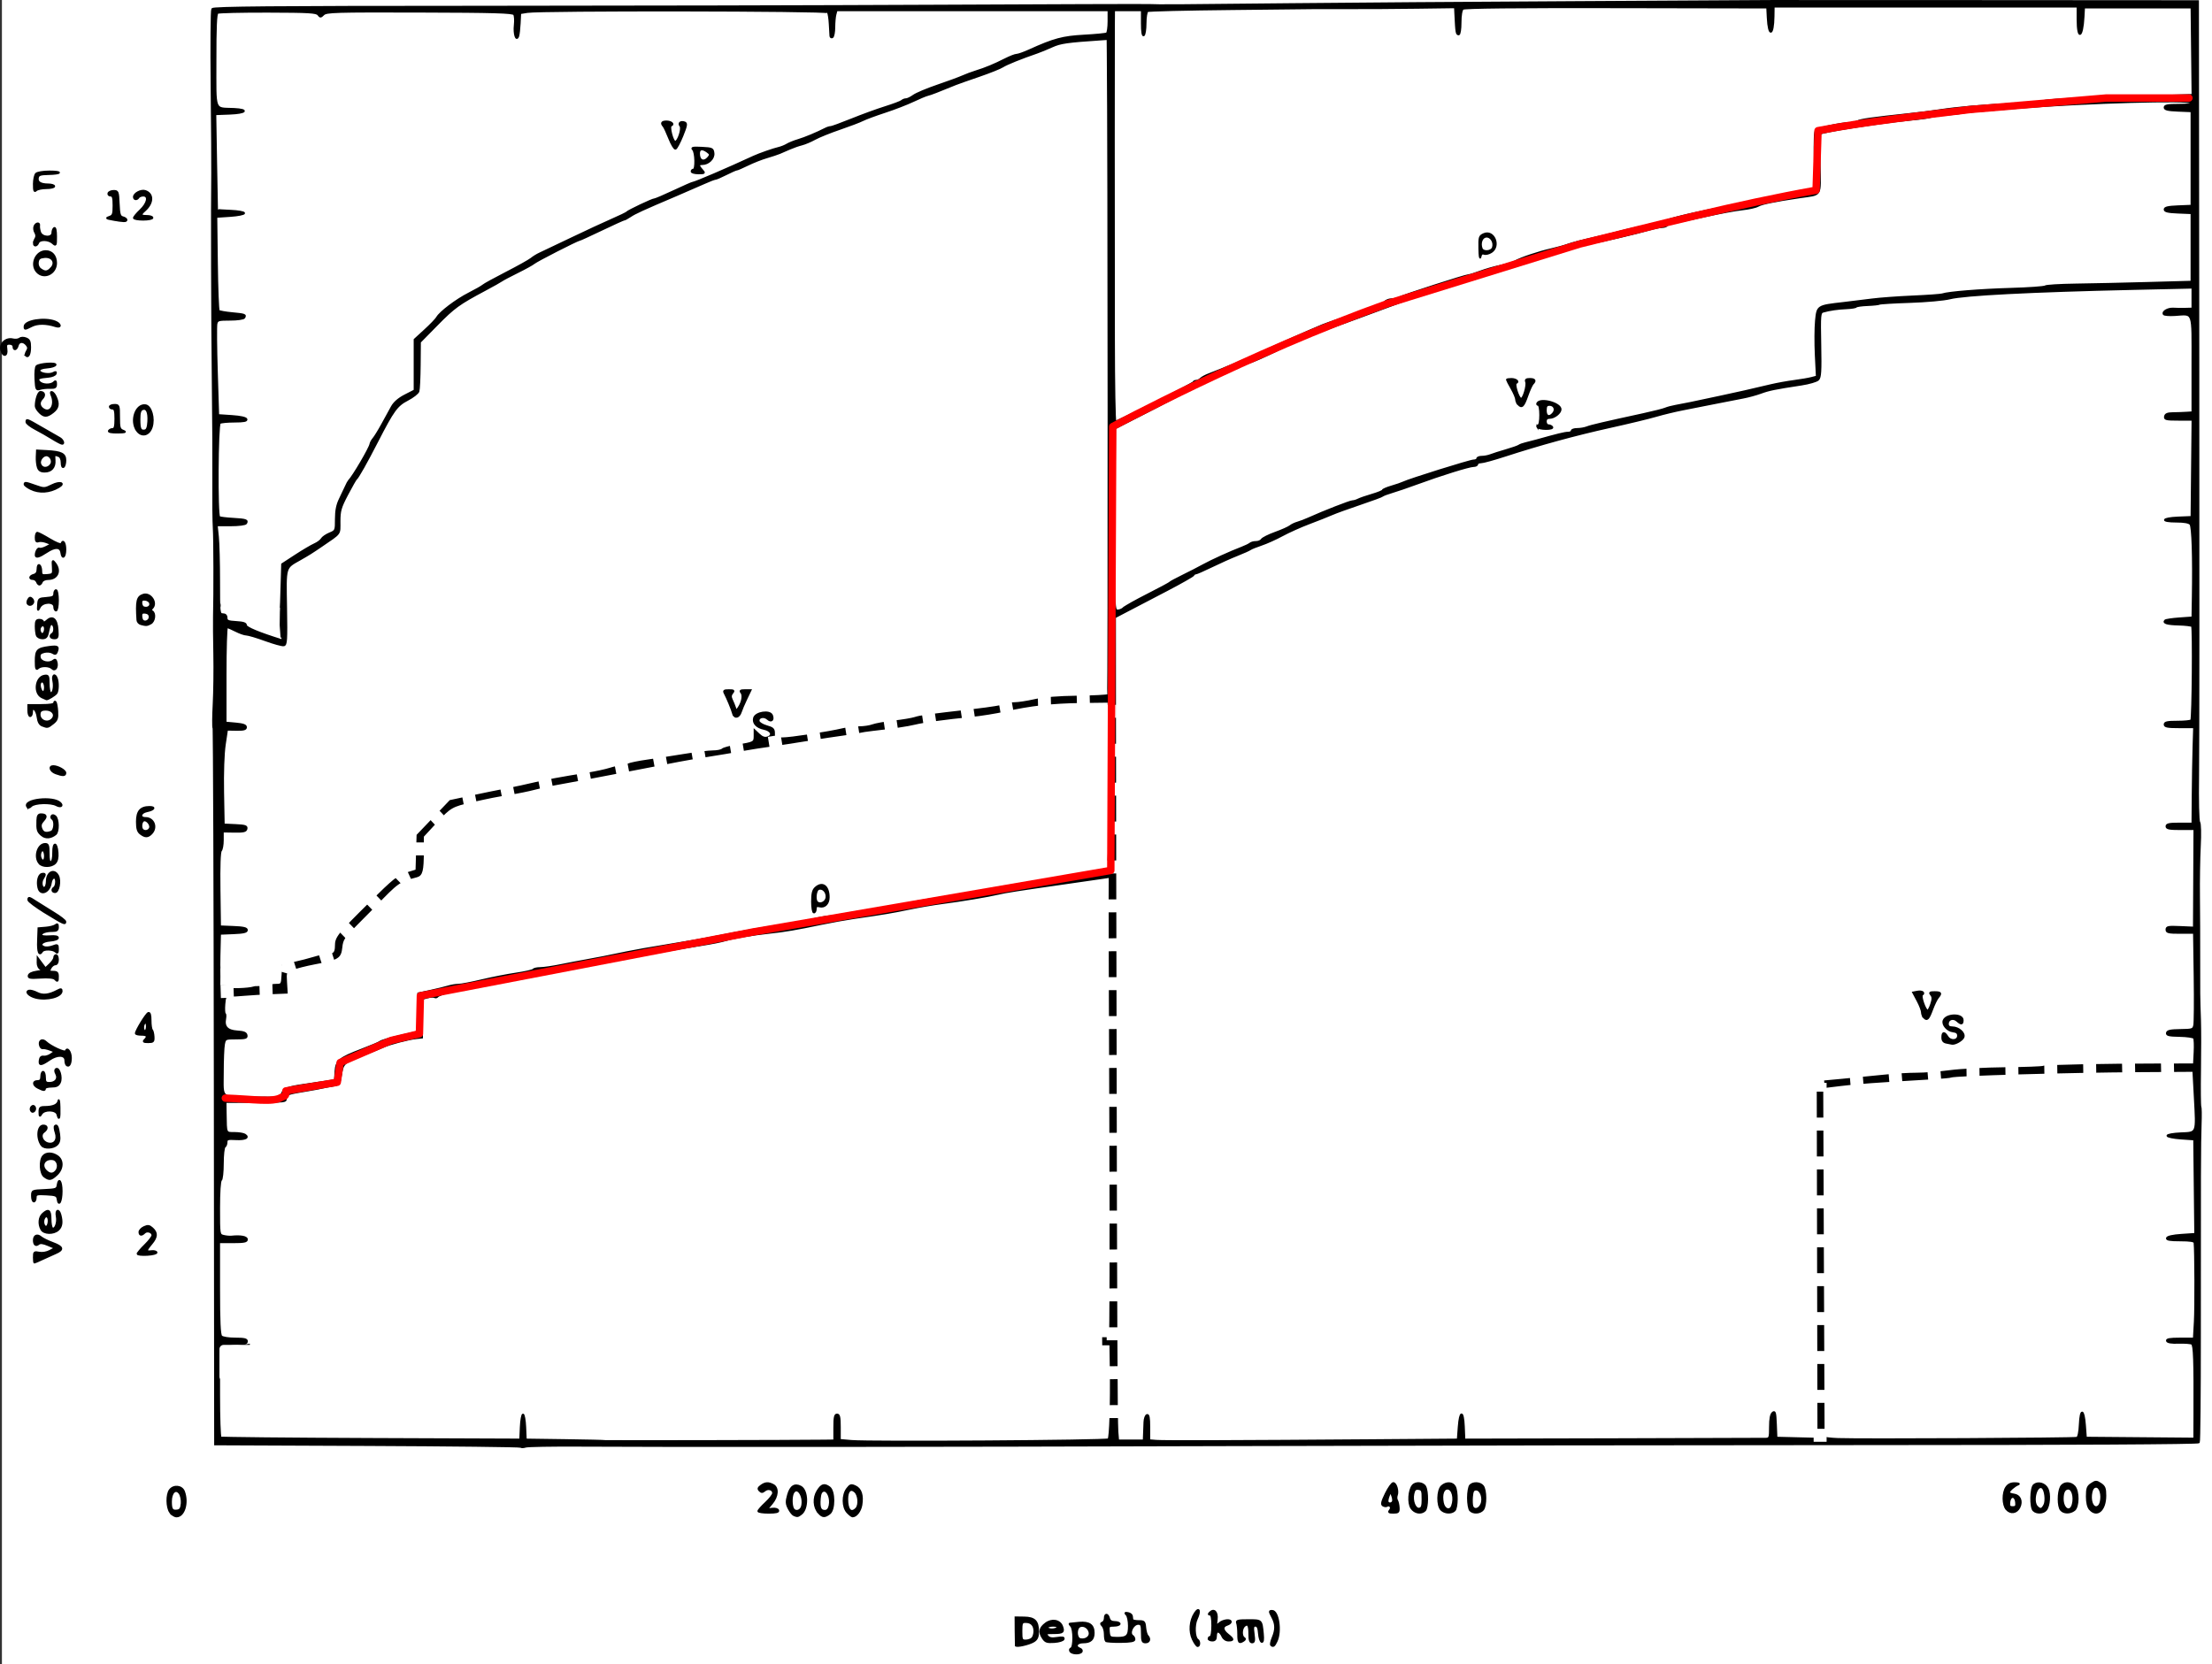 <?xml version="1.0" encoding="UTF-8" standalone="no"?>
<!-- Created with Inkscape (http://www.inkscape.org/) -->

<svg
   xmlns:dc="http://purl.org/dc/elements/1.1/"
   xmlns:cc="http://creativecommons.org/ns#"
   xmlns:rdf="http://www.w3.org/1999/02/22-rdf-syntax-ns#"
   xmlns:svg="http://www.w3.org/2000/svg"
   xmlns="http://www.w3.org/2000/svg"
   xmlns:sodipodi="http://sodipodi.sourceforge.net/DTD/sodipodi-0.dtd"
   xmlns:inkscape="http://www.inkscape.org/namespaces/inkscape"
   width="336.923mm"
   height="253.498mm"
   viewBox="0 0 1193.823 898.219"
   id="svg2"
   version="1.1"
   inkscape:version="0.91 r13725"
   sodipodi:docname="PREM2.svg">
  <rect x="0" y="0" width="1193.823" height="898.219" fill="#333333" stroke="none"/>
  <defs
     id="defs4" />
  <sodipodi:namedview
     id="base"
     pagecolor="#ffffff"
     bordercolor="#666666"
     borderopacity="1.0"
     inkscape:pageopacity="0.0"
     inkscape:pageshadow="2"
     inkscape:zoom="0.9641296"
     inkscape:cx="594.1541"
     inkscape:cy="451.70273"
     inkscape:document-units="px"
     inkscape:current-layer="layer1"
     showgrid="false"
     inkscape:window-width="1920"
     inkscape:window-height="1032"
     inkscape:window-x="64"
     inkscape:window-y="0"
     inkscape:window-maximized="0"
     showguides="false"
     fit-margin-top="0"
     fit-margin-left="0"
     fit-margin-right="0"
     fit-margin-bottom="0" />
  <g
     inkscape:label="Layer 1"
     inkscape:groupmode="layer"
     id="layer1"
     transform="translate(1573.908,196.271)">
    <rect
       style="opacity:1;fill:#ffffff;fill-opacity:1;fill-rule:nonzero;stroke:none;stroke-width:4;stroke-linecap:round;stroke-linejoin:round;stroke-miterlimit:4;stroke-dasharray:none;stroke-dashoffset:0;stroke-opacity:1"
       id="rect4185"
       width="1192.786"
       height="898.219"
       x="-1572.871"
       y="-196.271" />
    <path
       style="fill:#000000;stroke:#000000;stroke-width:1;stroke-miterlimit:4;stroke-dasharray:none;stroke-opacity:1"
       d="m -996.261,695.1 c -0.405,-0.655 -0.206,-1.368 0.441,-1.583 1.563,-0.521 1.544,-10.459 -0.023,-12.026 -0.66,-0.66 -0.998,-1.245 -0.75,-1.301 0.247,-0.055 2.552,-0.283 5.122,-0.507 5.429,-0.472 7.828,1.207 7.828,5.479 0,3.612 -1.685,5.129 -5.7,5.129 -3.49,0 -4.652,2.267 -1.737,3.386 0.86,0.33 1.283,1.053 0.941,1.607 -0.863,1.396 -5.227,1.265 -6.122,-0.184 z m 10.429,-10.025 c -0.383,-2.567 -2.986,-4.315 -5.175,-3.475 -2.296,0.881 -2.205,6.414 0.114,6.942 2.792,0.636 5.406,-1.156 5.061,-3.467 z m -39.863,6.827 c -0.029,-0.336 -0.07,-3.874 -0.091,-7.861 l -0.039,-7.25 4.724,0.071 c 5.614,0.085 7.459,1.963 7.459,7.597 0,2.83 -0.568,4.152 -2.25,5.235 -2.433,1.567 -9.717,3.208 -9.803,2.208 z m 8.853,-3.811 c 0.66,-0.66 1.2,-2.37 1.2,-3.8 0,-3.212 -1.681,-5 -4.7,-5 -2.093,0 -2.3,0.449 -2.3,5 0,4.551 0.207,5 2.3,5 1.265,0 2.84,-0.54 3.5,-1.2 z m 86.701,0.561 c -2.024,-4.266 -1.58,-10.065 1.082,-14.128 2.327,-3.552 3.109,-1.212 1.047,3.133 -1.581,3.331 -1.276,10.118 0.504,11.218 1.136,0.702 1.119,3.417 -0.021,3.417 -0.487,0 -1.663,-1.638 -2.613,-3.639 z m 42.251,3.058 c -0.32,-0.32 0.055,-2.105 0.833,-3.968 1.806,-4.321 1.781,-7.225 -0.091,-10.815 -1.824,-3.497 -1.83,-3.636 -0.154,-3.636 3.285,0 4.901,10.929 2.411,16.293 -1.261,2.715 -1.933,3.191 -2.998,2.126 z m -123.277,-3.817 c -2.104,-3.212 -1.636,-5.396 1.688,-7.876 3.273,-2.442 7.538,-1.685 8.763,1.554 1.201,3.176 0.527,3.72 -4.607,3.72 -4.064,0 -4.419,0.174 -3.239,1.596 0.989,1.191 2.31,1.438 5.215,0.973 2.913,-0.466 3.785,-0.302 3.47,0.654 -0.239,0.725 -2.412,1.407 -5.035,1.579 -3.993,0.262 -4.835,-0.034 -6.255,-2.201 z m 8.025,-5.602 c 0.36,-0.583 -0.656,-1 -2.441,-1 -1.683,0 -3.059,0.45 -3.059,1 0,0.55 1.098,1 2.441,1 1.343,0 2.719,-0.45 3.059,-1 z m 26.094,7.261 c -0.327,-0.327 -0.594,-2.004 -0.594,-3.727 0,-1.723 -0.562,-3.73 -1.25,-4.458 -1,-1.06 -1,-1.417 0,-1.783 0.688,-0.252 1.25,-1.321 1.25,-2.375 0,-2.525 1.623,-2.465 2.29,0.083 0.353,1.351 1.364,2 3.117,2 1.426,0 2.594,0.45 2.594,1 0,0.55 -1.379,1 -3.063,1 -2.853,0 -3.042,0.223 -2.75,3.244 0.295,3.057 0.544,3.247 4.313,3.289 5.443,0.061 6.5,-0.989 6.5,-6.456 0,-2.573 -0.562,-5.261 -1.25,-5.975 -1.011,-1.049 -0.868,-1.228 0.75,-0.936 1.1,0.198 2.056,0.917 2.125,1.597 0.069,0.68 0.181,1.578 0.25,1.996 0.069,0.418 1.587,0.755 3.375,0.75 2.989,-0.009 3.276,0.272 3.571,3.49 0.177,1.925 0.739,3.928 1.25,4.45 1.596,1.633 1.017,3.55 -1.071,3.55 -1.733,0 -2,-0.667 -2,-5 0,-4.283 -0.278,-5 -1.941,-5 -2.9,0 -5.294,5.119 -3.045,6.509 0.542,0.335 0.986,1.191 0.986,1.901 0,0.932 -2.06,1.313 -7.406,1.368 -4.073,0.042 -7.673,-0.191 -8,-0.517 z m 71.406,-3.679 c 0,-2.43 -0.273,-5.13 -0.607,-6 -0.516,-1.344 0.389,-1.582 6.031,-1.582 7.31,0 7.165,-0.135 7.879,7.294 0.317,3.295 0.107,4.678 -0.671,4.422 -0.623,-0.204 -1.27,-2.249 -1.44,-4.544 -0.221,-3.004 -0.749,-4.172 -1.886,-4.172 -1.295,0 -1.468,0.807 -0.962,4.5 0.491,3.585 0.316,4.5 -0.864,4.5 -1.08,0 -1.481,-1.173 -1.481,-4.333 0,-4.918 -0.719,-6.145 -2.658,-4.536 -1.622,1.346 -1.773,5.484 -0.235,6.435 0.772,0.477 0.696,0.944 -0.25,1.544 -2.408,1.526 -2.857,0.971 -2.857,-3.528 z m -16,2.418 c 0,-0.55 0.45,-1 1,-1 0.556,0 1,-2.667 1,-6 0,-4 -0.4,-6 -1.2,-6 -0.894,0 -0.911,-0.289 -0.067,-1.133 2.222,-2.222 4.162,-0.232 3.667,3.759 -0.446,3.595 -0.391,3.676 1.397,2.058 1.984,-1.796 6.204,-2.307 6.204,-0.752 0,0.513 -0.9,1.218 -2,1.567 -2.712,0.861 -2.515,2.949 0.5,5.321 3.093,2.433 3.148,3.179 0.237,3.179 -1.359,0 -2.657,-0.873 -3.25,-2.185 -1.461,-3.234 -3.487,-3.465 -3.487,-0.398 0,1.917 -0.516,2.583 -2,2.583 -1.1,0 -2,-0.45 -2,-1 z m -560.443,-68.223 c -1.892,-2.701 -1.987,-9.627 -0.165,-12.027 2.071,-2.729 6.464,-2.26 7.633,0.815 2.291,6.025 0.071,13.435 -4.025,13.435 -1.038,0 -2.587,-1 -3.443,-2.223 z m 6.238,-4.777 c 0.162,-1.925 -0.352,-4.383 -1.142,-5.462 -2.096,-2.864 -4.653,-0.436 -4.653,4.418 0,4.32 0.656,5.238 3.459,4.836 1.54,-0.22 2.113,-1.151 2.336,-3.792 z m 330.434,6.331 c -0.699,-0.281 -1.979,-1.88 -2.843,-3.552 -1.325,-2.563 -1.381,-3.722 -0.357,-7.381 1.319,-4.713 3.617,-6.193 6.891,-4.441 3.757,2.011 3.935,11.909 0.265,14.7 -1.833,1.394 -2.067,1.434 -3.955,0.674 z m 4.36,-4.831 c 1.298,-5.172 -2.389,-11.005 -4.675,-7.396 -1.024,1.618 -1.187,6.021 -0.307,8.314 0.969,2.524 4.271,1.916 4.982,-0.918 z m 9.023,3.624 c -2.722,-3.008 -3.013,-8.136 -0.675,-11.874 2.207,-3.529 3.694,-3.971 6.485,-1.93 2.747,2.009 2.802,12.04 0.077,14.103 -2.654,2.009 -3.854,1.949 -5.888,-0.298 z m 5.85,-3.95 c 0.85,-3.868 -0.979,-8.412 -3.215,-7.988 -1.231,0.233 -1.841,1.468 -2.064,4.178 -0.407,4.946 0.282,6.637 2.706,6.637 1.329,0 2.15,-0.902 2.573,-2.826 z m 9.577,3.638 c -2.646,-2.84 -2.702,-9.391 -0.11,-12.764 1.665,-2.167 2.184,-2.316 4.45,-1.284 2.983,1.359 4.111,4.826 3.265,10.038 -0.54,3.329 -2.761,6.199 -4.797,6.199 -0.423,0 -1.688,-0.985 -2.809,-2.189 z m 4.761,-2.011 c 1.814,-1.814 1.448,-7.266 -0.614,-9.131 -2.385,-2.158 -4.186,-0.458 -4.186,3.95 0,5.87 1.977,8.005 4.8,5.182 z m -52.8,1.361 c 0,-0.462 1.8,-2.505 4,-4.54 2.2,-2.036 4,-4.372 4,-5.192 0,-2.081 -2.719,-2.906 -4.555,-1.383 -1.207,1.002 -1.784,1.011 -2.737,0.045 -0.946,-0.959 -0.786,-1.536 0.734,-2.658 2.303,-1.699 4.002,-1.801 6.625,-0.398 2.81,1.504 2.467,6.178 -0.733,9.982 l -2.668,3.17 2.83,-0.344 c 1.643,-0.199 3.007,0.181 3.251,0.906 0.303,0.901 -1.138,1.25 -5.163,1.25 -3.071,-4e-5 -5.583,-0.378 -5.583,-0.839 z m 340.926,-0.572 c 1.218,-1.468 -0.13,-3.199 -1.724,-2.214 -0.439,0.271 -1.367,0.141 -2.064,-0.289 -0.969,-0.599 -0.616,-2.108 1.506,-6.434 1.525,-3.108 3.345,-5.652 4.044,-5.652 1.518,0 2.779,4.337 1.915,6.588 -0.336,0.876 -0.28,2.114 0.124,2.752 0.404,0.638 0.803,2.397 0.886,3.91 0.133,2.424 -0.205,2.75 -2.854,2.75 -2.474,0 -2.798,-0.25 -1.834,-1.411 z m 1.517,-4.497 c 0.309,-0.499 0.154,-1.962 -0.343,-3.25 l -0.904,-2.342 -0.98,2.5 c -0.539,1.375 -0.782,2.837 -0.539,3.25 0.605,1.027 2.086,0.943 2.766,-0.158 z m 9.955,3.392 c -1.771,-2.704 -1.333,-9.652 0.769,-12.185 1.612,-1.943 5.619,-1.569 6.799,0.635 1.419,2.651 1.307,11.394 -0.165,12.866 -2.021,2.021 -5.637,1.378 -7.402,-1.316 z m 6.102,-4.998 c 0,-4.346 -0.277,-5.026 -2.158,-5.294 -1.674,-0.239 -2.3,0.339 -2.791,2.576 -0.861,3.92 0.953,8.473 3.202,8.04 1.384,-0.267 1.747,-1.372 1.747,-5.323 z m 10.071,5.942 c -2.279,-2.279 -2.111,-10.631 0.257,-12.774 2.459,-2.225 5.867,-2.092 7.136,0.279 1.419,2.651 1.307,11.394 -0.165,12.866 -1.683,1.683 -5.364,1.494 -7.229,-0.371 z m 5.822,-2.01 c 1.612,-4.2 0.264,-9.418 -2.433,-9.418 -2.296,0 -3.341,3.158 -2.51,7.587 0.689,3.675 3.794,4.825 4.943,1.831 z m 9.807,2.382 c -0.66,-0.66 -1.2,-3.72 -1.2,-6.8 0,-3.08 0.54,-6.14 1.2,-6.8 1.687,-1.687 5.312,-1.492 6.856,0.367 1.746,2.104 1.794,10.699 0.072,12.777 -1.605,1.936 -5.21,2.173 -6.928,0.455 z m 5.937,-3.202 c 1.486,-3.261 -0.139,-8.098 -2.721,-8.098 -1.503,0 -1.985,0.833 -2.233,3.855 -0.174,2.12 -0.076,4.483 0.219,5.25 0.844,2.201 3.535,1.628 4.735,-1.007 z m 283.557,2.617 c -2.14,-2.365 -2.217,-9.025 -0.138,-11.993 1.085,-1.549 2.525,-2.199 4.75,-2.144 1.756,0.043 2.518,0.327 1.693,0.63 -1.956,0.719 -5,3.385 -5,4.379 0,0.428 1.189,0.921 2.642,1.095 3.26,0.39 4.649,3.597 2.997,6.922 -1.503,3.025 -4.742,3.543 -6.944,1.11 z m 5.122,-3.965 c -0.188,-1.637 -0.923,-2.75 -1.816,-2.75 -0.893,0 -1.628,1.113 -1.816,2.75 -0.258,2.239 0.08,2.75 1.816,2.75 1.737,0 2.074,-0.511 1.816,-2.75 z m 9.384,4.55 c -1.737,-1.737 -1.55,-12.265 0.245,-13.754 2.194,-1.821 5.848,-0.845 7.319,1.954 1.484,2.823 1.035,9.332 -0.797,11.539 -1.468,1.768 -5.119,1.909 -6.768,0.261 z m 5.856,-2.905 c 1.226,-2.292 0.485,-8.442 -1.139,-9.446 -3.091,-1.91 -5.563,7.506 -2.717,10.351 1.703,1.703 2.569,1.5 3.856,-0.905 z m 8.908,2.563 c -1.558,-1.877 -1.571,-9.456 -0.022,-12.351 1.395,-2.607 5.166,-2.748 7.402,-0.277 2.319,2.562 2.256,10.995 -0.095,12.779 -2.367,1.797 -5.727,1.727 -7.285,-0.15 z m 6.478,-3.086 c 0.996,-3.969 -0.274,-8.372 -2.415,-8.372 -1.987,0 -3.027,1.89 -3.027,5.5 0,5.7 4.179,7.905 5.443,2.872 z m 9.212,2.8 c -1.089,-1.203 -1.655,-3.59 -1.655,-6.977 0,-4.388 0.369,-5.39 2.5,-6.786 2.316,-1.517 2.684,-1.517 5,0 2.086,1.367 2.5,2.425 2.5,6.393 0,7.803 -4.421,11.707 -8.345,7.371 z m 5.788,-3.8 c 1.003,-3.997 -0.273,-8.372 -2.443,-8.372 -1.214,0 -2.056,0.978 -2.472,2.872 -0.9,4.098 0.325,8.128 2.472,8.128 1.091,0 2.039,-1.02 2.443,-2.628 z m -12.443,-23.372 c 0,-1.333 0.667,-2 2,-2 1.333,0 2,0.667 2,2 0,1.333 -0.667,2 -2,2 -1.333,0 -2,-0.667 -2,-2 z m -840.246,-6.579 c -0.331,-0.331 -37.575,-0.76 -82.765,-0.954 l -82.164,-0.352 -0.181,-192.807 c -0.099,-106.044 -0.418,-193.257 -0.709,-193.807 -0.29,-0.55 -0.244,-6.4 0.104,-13 0.348,-6.6 0.499,-18.75 0.336,-27 -0.163,-8.25 -0.238,-17.25 -0.167,-20 0.325,-12.602 0.251,-42.589 -0.118,-48 -0.225,-3.3 -0.337,-14.325 -0.249,-24.5 0.088,-10.175 -0.039,-34.475 -0.282,-54 -0.401,-32.106 -0.577,-96.581 -0.309,-113 0.058,-3.575 -0.087,-24.725 -0.322,-47 -0.235,-22.275 -0.077,-41.041 0.352,-41.702 0.601,-0.927 32.816,-1.209 140.5,-1.233 76.846,-0.017 189.671,-0.276 250.721,-0.575 61.05,-0.299 112.575,-0.462 114.5,-0.362 4.731,0.245 15.703,0.178 76.5,-0.47 28.6,-0.305 98.35,-0.806 155,-1.113 56.65,-0.307 103.675,-0.576 104.5,-0.598 0.825,-0.021 52.913,-0.004 115.75,0.038 l 114.25,0.077 0.206,196.719 c 0.113,108.195 0.056,207.629 -0.127,220.964 -0.192,13.995 0.061,24.776 0.599,25.5 0.536,0.722 0.672,6.225 0.32,12.949 -0.337,6.432 -0.534,18.807 -0.439,27.5 0.095,8.693 0.154,23.456 0.133,32.806 -0.044,18.884 -0.015,21.296 0.411,33.5 0.163,4.675 0.169,16.92 0.014,27.212 -0.156,10.291 -0.072,19.066 0.185,19.5 0.258,0.434 0.317,4.838 0.133,9.788 -0.358,9.609 -0.416,26.791 -0.391,114.796 0.01,30.688 -0.245,56.219 -0.564,56.736 -0.358,0.58 -67.994,0.952 -176.78,0.972 -96.91,0.018 -252.25,0.263 -345.2,0.543 -165.866,0.501 -298.507,0.611 -352,0.291 -14.85,-0.089 -27.933,0.141 -29.072,0.511 -1.14,0.37 -2.343,0.402 -2.674,0.071 z m 163.996,-3.35 5.25,-0.071 0,-7 c 0,-5.556 0.309,-7 1.5,-7 1.188,0 1.5,1.429 1.5,6.862 l 0,6.862 6.25,0.541 c 10.109,0.875 137.843,0.046 138.741,-0.9 0.922,-0.973 1.501,-19.474 1.206,-38.544 l -0.196,-12.679 -221.16,0.021 c -121.638,0.011 -221.875,0.391 -222.75,0.843 -1.721,0.89 -24.604,3.314 -32.34,3.426 l -4.75,0.069 0,22.691 c 0,12.48 0.362,22.915 0.805,23.188 0.443,0.274 37.005,0.638 81.25,0.809 l 80.445,0.312 0.296,-6.75 c 0.163,-3.712 0.705,-6.75 1.204,-6.75 0.5,0 1.042,3.038 1.204,6.75 l 0.296,6.75 21,0.295 c 11.55,0.162 21.339,0.387 21.754,0.5 0.643,0.175 103.26,-0.019 118.496,-0.224 z m 297.75,-0.241 44,-0.33 0.5,-6.765 c 0.664,-8.989 2.422,-9.133 2.789,-0.227 l 0.289,7.008 80.211,-0.184 c 44.116,-0.101 81.224,-0.217 82.461,-0.258 2.09,-0.068 2.25,-0.526 2.25,-6.451 0,-4.36 0.46,-6.759 1.454,-7.585 1.246,-1.034 1.497,-0.158 1.75,6.128 l 0.296,7.335 11.312,0.283 11.312,0.283 -0.195,-96.283 -0.195,-96.283 12.883,-1.192 c 7.086,-0.656 17.383,-1.671 22.883,-2.256 5.5,-0.585 13.409,-1.061 17.576,-1.058 4.167,0.003 12.267,-0.618 18,-1.379 5.733,-0.762 19.188,-1.473 29.9,-1.581 10.712,-0.108 19.882,-0.447 20.377,-0.753 0.944,-0.583 33.661,-1.231 63.811,-1.263 l 17.665,-0.019 0.335,-6.602 c 0.184,-3.631 0.051,-7.06 -0.298,-7.62 -0.348,-0.559 -3.848,-1.073 -7.777,-1.14 -5.773,-0.1 -7.088,-0.411 -6.854,-1.625 0.222,-1.154 1.898,-1.521 7.226,-1.586 6.486,-0.079 6.973,-0.242 7.498,-2.505 0.309,-1.332 0.408,-13.108 0.22,-26.171 l -0.342,-23.75 -7.42,0 c -6.399,0 -7.42,-0.241 -7.422,-1.75 0,-1.539 0.892,-1.711 7.399,-1.425 l 7.401,0.325 0.134,-26.575 0.134,-26.575 -7.533,0 c -6.029,0 -7.533,-0.299 -7.533,-1.5 0,-1.19 1.444,-1.5 7,-1.5 l 7,0 0.123,-15.25 c 0.067,-8.387 0.268,-20.087 0.446,-26 l 0.323,-10.75 -7.946,0 c -6.396,0 -7.946,-0.293 -7.946,-1.5 0,-1.189 1.438,-1.5 6.941,-1.5 3.817,0 7.157,-0.349 7.42,-0.775 0.787,-1.273 1.181,-50.016 0.411,-50.786 -0.391,-0.391 -3.63,-0.78 -7.199,-0.866 -6.243,-0.15 -8.611,-0.867 -7.275,-2.203 0.347,-0.347 3.797,-0.857 7.667,-1.134 l 7.036,-0.503 0.179,-10.616 c 0.375,-22.231 -0.147,-38.373 -1.284,-39.743 -0.748,-0.901 -3.331,-1.373 -7.517,-1.373 -8.792,0 -8.063,-1.844 0.872,-2.206 l 7.25,-0.294 0.267,-26.25 0.267,-26.25 -7.59,0 c -6.691,0 -7.55,-0.207 -7.252,-1.75 0.253,-1.309 1.343,-1.76 4.323,-1.791 2.192,-0.022 5.448,-0.135 7.236,-0.25 l 3.25,-0.209 0,-25.883 c 0,-29.555 0.826,-27.246 -9.525,-26.614 -3.002,0.183 -5.682,-0.029 -5.955,-0.472 -0.86,-1.391 2.26,-3.201 5.18,-3.006 1.54,0.103 4.488,0.139 6.55,0.081 l 3.75,-0.106 0,-5.649 0,-5.649 -31.75,0.719 c -55.446,1.255 -91.44,3.101 -99.25,5.091 -3.025,0.771 -12.611,1.634 -21.303,1.919 -8.692,0.285 -16.143,0.728 -16.559,0.985 -0.416,0.257 -3.338,0.572 -6.495,0.699 -3.156,0.128 -5.916,0.519 -6.133,0.869 -0.217,0.35 -2.558,0.731 -5.202,0.845 -4.762,0.206 -9.101,0.838 -12.64,1.84 -1.702,0.482 -1.808,1.747 -1.5,17.881 0.276,14.422 0.078,17.612 -1.168,18.837 -0.825,0.811 -4.875,1.991 -9,2.622 -14.44,2.207 -17.535,2.837 -22,4.478 -2.475,0.909 -6.75,2.071 -9.5,2.582 -2.75,0.511 -9.5,1.83 -15,2.931 -5.5,1.101 -13.375,2.656 -17.5,3.455 -4.125,0.799 -10.65,2.375 -14.5,3.503 -3.85,1.127 -15.1,3.841 -25,6.029 -18.517,4.094 -37.923,9.405 -56.726,15.524 -5.899,1.92 -11.637,3.491 -12.75,3.491 -1.113,0 -2.024,0.45 -2.024,1 0,0.55 -0.901,1 -2.003,1 -2.349,0 -17.687,4.77 -30.497,9.483 -4.95,1.822 -11.025,3.902 -13.5,4.622 -2.475,0.721 -4.725,1.574 -5,1.896 -0.275,0.322 -5.675,2.324 -12,4.448 -6.325,2.124 -13.3,4.651 -15.5,5.616 -2.2,0.964 -7.695,3.143 -12.21,4.841 -4.516,1.698 -11.041,4.625 -14.5,6.503 -3.459,1.878 -8.528,4.158 -11.265,5.067 -2.737,0.909 -5.437,2 -6,2.425 -0.563,0.424 -3.725,1.839 -7.025,3.143 -3.3,1.304 -9.502,4.078 -13.782,6.163 -4.28,2.086 -8.18,3.792 -8.667,3.792 -0.487,0 -1.035,0.384 -1.218,0.854 -0.183,0.47 -6.633,4.14 -14.333,8.155 -7.7,4.016 -17.15,8.947 -21,10.959 l -7,3.658 0.026,55.937 c 0.015,30.765 0.063,61.787 0.108,68.937 0.045,7.15 0.148,53.05 0.229,102 0.241,145.418 0.516,207.714 0.939,212.75 l 0.399,4.75 6.899,0 6.899,0 0.128,-3.25 c 0.07,-1.788 0.183,-4.783 0.25,-6.657 0.067,-1.874 0.684,-3.599 1.372,-3.833 0.922,-0.315 1.25,1.417 1.25,6.596 l 0,7.023 3.75,0.31 c 3.904,0.323 43.715,0.203 118.75,-0.36 z m 307.75,-214.536 c -1.597,-0.308 -2.25,-1.138 -2.25,-2.864 0,-2.974 1.09,-3.117 2.807,-0.367 1.667,2.669 5.693,2.271 5.693,-0.563 0,-1.436 -0.772,-2.089 -2.739,-2.315 -3.072,-0.354 -5.904,-3.649 -5.049,-5.876 1.37,-3.57 10.288,-3.736 10.288,-0.192 0,2.282 -0.798,2.376 -3.027,0.359 -2.075,-1.878 -4.973,-0.927 -4.973,1.631 0,1.329 0.712,1.893 2.389,1.893 3.43,0 6.904,3.072 6.036,5.335 -0.633,1.649 -4.551,3.864 -6.24,3.528 -0.377,-0.075 -1.697,-0.331 -2.935,-0.57 z m -12.09,-13.534 c -0.638,-0.638 -1.16,-1.946 -1.16,-2.907 0,-0.961 -1.067,-3.754 -2.372,-6.208 l -2.372,-4.461 2.396,-0.458 c 2.462,-0.471 4.112,0.684 2.448,1.712 -1.035,0.639 1.718,8.562 2.974,8.562 0.424,0 1.296,-1.592 1.939,-3.539 0.902,-2.734 0.892,-3.871 -0.045,-5 -1.02,-1.229 -0.716,-1.461 1.91,-1.461 3.439,0 3.783,0.559 1.792,2.921 -0.732,0.868 -2.117,3.712 -3.079,6.318 -1.978,5.364 -2.775,6.176 -4.431,4.52 z m 82.543,226.798 c 0.731,-0.279 1.32,-3.129 1.5,-7.259 0.381,-8.722 2.14,-8.448 2.797,0.435 l 0.5,6.765 29.25,0.249 29.25,0.249 0.054,-12.749 c 0.125,-29.563 -0.16,-37.697 -1.343,-38.428 -0.651,-0.402 -3.853,-0.643 -7.116,-0.535 -3.984,0.132 -6.069,-0.211 -6.347,-1.045 -0.305,-0.914 1.552,-1.241 7.051,-1.241 l 7.465,0 0.518,-9.25 c 0.43,-7.686 0.327,-38.179 -0.144,-42.5 -0.096,-0.878 -2.392,-1.25 -7.72,-1.25 -5.62,0 -7.477,-0.324 -7.171,-1.25 0.259,-0.786 3.165,-1.436 7.833,-1.75 l 7.421,-0.5 -0.281,-25.5 -0.281,-25.5 -7.22,-0.5 c -3.971,-0.275 -7.219,-0.95 -7.219,-1.5 0,-0.55 3.259,-1.132 7.242,-1.294 8.889,-0.36 8.59,0.403 7.537,-19.206 l -0.779,-14.5 -29,0.19 c -39.229,0.256 -100.149,1.999 -101.646,2.908 -0.355,0.216 -5.08,0.654 -10.5,0.974 -31.278,1.848 -39.839,2.474 -48.982,3.582 l -10.128,1.228 0.359,94.059 c 0.198,51.733 0.368,94.378 0.378,94.767 0.011,0.389 3.507,0.839 7.769,1 11.982,0.452 127.595,-0.131 128.953,-0.65 z M -1436.709,529.207 c 2.989,-0.504 7.574,-0.916 10.191,-0.916 2.616,0 5.023,-0.431 5.349,-0.957 0.374,-0.605 82.39,-0.911 223.059,-0.833 122.357,0.068 222.782,-0.191 223.166,-0.575 0.384,-0.384 0.497,-51.647 0.25,-113.917 -0.247,-62.27 -0.419,-118.104 -0.383,-124.075 l 0.066,-10.857 -3.566,0.535 c -1.961,0.294 -10.316,1.5 -18.566,2.679 -27.907,3.99 -33.99,4.935 -38,5.903 -5.296,1.279 -19.934,3.721 -30.5,5.088 -4.675,0.605 -12.55,1.954 -17.5,2.998 -8.815,1.859 -13.868,2.708 -30,5.039 -4.4,0.636 -12.275,2.055 -17.5,3.153 -13.493,2.836 -19.448,3.851 -28,4.771 -9.794,1.054 -19.627,2.732 -24,4.095 -1.925,0.6 -7.55,1.711 -12.5,2.469 -10.212,1.564 -30.768,5.198 -37.5,6.63 -2.475,0.526 -7.2,1.343 -10.5,1.816 -5.318,0.761 -9.312,1.499 -27.5,5.083 -2.475,0.488 -6.525,1.162 -9,1.499 -2.475,0.337 -5.4,0.991 -6.5,1.454 -1.1,0.462 -3.575,1.073 -5.5,1.358 -1.925,0.284 -8.675,1.488 -15,2.676 -6.325,1.187 -13.525,2.503 -16,2.924 -6.673,1.134 -14.412,3.386 -15.138,4.405 -0.351,0.492 -1.065,0.631 -1.586,0.309 -0.521,-0.322 -2.259,-0.232 -3.862,0.201 l -2.914,0.786 0,10.421 0,10.421 -3,0.315 c -4.33,0.454 -14.503,3.123 -18,4.722 -1.65,0.755 -5.475,2.32 -8.5,3.479 -13.531,5.183 -13.137,4.823 -14.481,13.196 -0.539,3.362 -0.946,3.768 -4.308,4.305 -2.042,0.326 -4.612,0.819 -5.712,1.095 -1.1,0.276 -4.475,0.909 -7.5,1.406 -11.14,1.831 -12,2.124 -12,4.095 0,2.176 0.746,2.089 -18.519,2.139 l -14.019,0.036 0.1,6.606 c 0.161,10.609 -0.073,10.104 4.689,10.121 2.337,0.008 4.87,0.408 5.628,0.888 2.53,1.602 0.275,2.751 -4.829,2.46 -4.397,-0.25 -5.049,-0.042 -5.049,1.615 0,1.047 -0.45,2.181 -1,2.521 -0.55,0.34 -1,4.39 -1,9 0,4.61 -0.45,8.66 -1,9 -0.592,0.366 -1,6.504 -1,15.04 0,14.375 0.01,14.424 2.392,15.022 1.315,0.33 3.228,0.512 4.25,0.404 4.961,-0.524 8.358,0.099 8.358,1.534 0,1.2 -1.5,1.5 -7.5,1.5 l -7.5,0 0,24.8 c 0,17.956 0.331,25.131 1.2,26 0.679,0.679 3.933,1.2 7.5,1.2 4.933,0 6.3,0.325 6.3,1.5 0,1.152 -1.278,1.5 -5.5,1.5 -3.025,0 -5.5,0.441 -5.5,0.981 0,1 4.67,0.667 14.934,-1.064 z m 309.442,-10.042 c 0.534,-5.927 -0.224,-8.038 -2.756,-7.677 -1.69,0.241 -2.184,1.113 -2.437,4.302 -0.491,6.2 -2.183,6.743 -2.183,0.7 0,-2.86 -0.45,-5.2 -1,-5.2 -0.55,0 -1,-0.454 -1,-1.01 0,-1.503 9.073,-0.484 10.098,1.134 1.208,1.908 1.127,11.875 -0.096,11.875 -0.563,0 -0.836,-1.799 -0.626,-4.126 z M -1421.691,393.917 c 0.977,-2.57 3.116,-3.375 12.548,-4.722 3.3,-0.471 8.25,-1.205 11,-1.631 l 5,-0.774 0.303,-4.72 c 0.371,-5.769 2.063,-7.176 14.2,-11.807 4.673,-1.783 8.947,-3.567 9.497,-3.963 1.3,-0.937 4.327,-1.821 13.5,-3.942 l 7.5,-1.735 0,-10.326 0,-10.326 6.5,-1.397 c 3.575,-0.769 7.882,-1.822 9.571,-2.34 1.689,-0.518 4.21,-0.942 5.601,-0.942 1.391,0 6.985,-1.068 12.429,-2.373 5.444,-1.305 13.857,-2.956 18.694,-3.668 4.837,-0.712 9.026,-1.669 9.309,-2.127 0.283,-0.458 1.95,-0.832 3.705,-0.832 1.755,-10e-5 6.791,-0.73 11.191,-1.622 4.4,-0.892 10.025,-1.969 12.5,-2.393 5.504,-0.943 14.34,-2.682 23,-4.528 3.575,-0.762 13.7,-2.545 22.5,-3.963 8.8,-1.418 19.375,-3.244 23.5,-4.057 18.5,-3.649 28.164,-5.331 37,-6.439 5.225,-0.655 12.768,-2.047 16.761,-3.094 3.994,-1.047 8.989,-1.903 11.101,-1.903 2.112,0 5.144,-0.423 6.739,-0.94 1.595,-0.517 5.374,-1.146 8.399,-1.397 5.659,-0.47 11.252,-1.475 26,-4.669 7.527,-1.63 13.678,-2.548 30,-4.477 2.475,-0.293 9.9,-1.679 16.5,-3.082 6.6,-1.402 13.8,-2.741 16,-2.974 2.2,-0.233 8.05,-1.085 13,-1.892 4.95,-0.807 11.7,-1.74 15,-2.073 7.397,-0.746 15.647,-2.479 17.049,-3.581 0.895,-0.703 1.252,-51.85 0.588,-84.051 l -0.137,-6.637 -14.75,0.192 c -15.699,0.204 -27.427,1.528 -41.342,4.666 -4.726,1.066 -12.826,2.36 -18,2.875 -13.884,1.384 -25.878,3.022 -30.408,4.153 -3.854,0.962 -12.518,2.247 -23,3.411 -2.75,0.305 -5.9,0.789 -7,1.076 -1.1,0.286 -4.925,0.903 -8.5,1.369 -3.575,0.467 -12.125,1.761 -19,2.876 -6.875,1.115 -16.1,2.528 -20.5,3.138 -4.4,0.611 -10.25,1.52 -13,2.02 -6.364,1.158 -15.086,2.621 -24,4.024 -7.473,1.176 -14.068,2.402 -35.5,6.599 -13.511,2.646 -35.098,6.701 -44.5,8.359 -2.75,0.485 -7.475,1.539 -10.5,2.341 -3.025,0.803 -8.875,1.992 -13,2.642 -7.437,1.173 -10.855,1.843 -20.5,4.021 -10.837,2.447 -11.843,3.024 -19.25,11.035 l -7.25,7.841 -0.014,8.317 c -0.017,10.247 -0.606,12.593 -3.344,13.319 -9.623,2.552 -10.009,2.826 -22.881,16.192 -0.956,0.993 -5.231,5.308 -9.5,9.588 -7.045,7.065 -7.807,8.214 -8.261,12.468 -0.605,5.667 -1.723,6.35 -14.3,8.729 -4.84,0.915 -10.394,2.331 -12.343,3.145 -3.53,1.475 -3.542,1.502 -3.2,7.067 l 0.343,5.586 -8.5,0.345 c -4.675,0.19 -10.975,0.56 -14,0.822 -3.025,0.262 -6.692,0.494 -8.149,0.516 -2.421,0.036 -2.681,0.436 -3.014,4.626 -0.201,2.523 -0.081,4.762 0.265,4.976 0.346,0.214 0.422,1.475 0.169,2.801 -0.827,4.328 1.225,6.494 6.476,6.831 3.567,0.229 4.817,0.736 5.067,2.055 0.286,1.508 -0.491,1.75 -5.616,1.75 -5.862,0 -5.957,0.045 -6.573,3.125 -0.344,1.719 -0.625,8.662 -0.625,15.43 0,14.518 -1.885,13.107 17.775,13.308 13.107,0.134 13.286,0.106 14.177,-2.237 z m 286.048,-103.472 c 0,-4.393 0.454,-6.256 1.829,-7.5 3.777,-3.418 7.171,-0.978 7.171,5.157 0,3.481 -2.193,5.633 -4.995,4.9 -1.489,-0.389 -2.005,-0.034 -2.005,1.382 0,1.049 -0.45,1.906 -1,1.906 -0.553,0 -1,-2.615 -1,-5.845 z m 7.801,-2.241 c 0.341,-2.929 -2.013,-5.431 -4.288,-4.558 -1.539,0.591 -2.124,5.699 -0.804,7.019 1.616,1.616 4.796,0.079 5.092,-2.461 z m -308.987,48.512 c 1.867,-0.586 0.447,-2.426 -1.872,-2.426 -1.889,0 -2.721,-2.4 -1.165,-3.362 0.427,-0.264 2.452,0.045 4.5,0.686 2.557,0.8 3.724,1.752 3.724,3.037 0,1.453 0.503,1.737 2.25,1.269 1.238,-0.332 3.464,-0.609 4.948,-0.617 2.547,-0.013 2.715,-0.306 3,-5.264 l 0.302,-5.25 6,-1.317 c 3.3,-0.724 8.085,-1.962 10.634,-2.75 2.549,-0.788 5.55,-1.433 6.668,-1.433 4.034,0 5.198,-1.095 5.198,-4.89 0,-4.653 1.1,-6.032 18.753,-23.503 12.431,-12.303 14.924,-14.314 19.5,-15.727 l 5.247,-1.62 0.284,-9.483 0.284,-9.483 8.837,-9.25 8.837,-9.251 11.378,-2.428 c 6.258,-1.335 14.978,-3.113 19.378,-3.951 4.4,-0.838 10.475,-2.14 13.5,-2.894 5.67,-1.413 16.891,-3.489 30,-5.549 4.125,-0.648 9.493,-1.807 11.928,-2.575 2.436,-0.768 5.254,-1.397 6.264,-1.397 1.009,0 2.617,-0.409 3.572,-0.909 0.955,-0.5 5.561,-1.448 10.236,-2.106 4.675,-0.659 13.675,-2.047 20,-3.086 6.325,-1.039 13.322,-1.891 15.55,-1.894 2.228,-0.003 4.513,-0.468 5.078,-1.033 0.565,-0.565 3.918,-1.482 7.45,-2.038 9.613,-1.512 9.922,-1.673 9.922,-5.176 l 0,-3.107 2.415,2.269 c 1.698,1.595 3.051,2.067 4.557,1.589 3.234,-1.027 2.073,-3.815 -1.929,-4.634 -3.935,-0.805 -6.054,-3.116 -5.345,-5.829 0.811,-3.101 8.617,-4.273 9.698,-1.456 0.982,2.559 -0.406,3.711 -2.351,1.951 -2.047,-1.853 -5.286,-1.02 -4.844,1.245 0.165,0.844 2.099,2.046 4.299,2.67 3.418,0.971 3.994,1.529 3.961,3.84 -0.037,2.547 0.224,2.704 4.5,2.704 4.489,0 24.557,-3.057 32.804,-4.997 2.345,-0.552 6.254,-1.003 8.685,-1.003 2.431,0 5.687,-0.482 7.236,-1.072 1.548,-0.59 6.64,-1.5 11.315,-2.023 4.675,-0.523 9.85,-1.385 11.5,-1.915 3.046,-0.979 6.659,-1.471 32.5,-4.427 7.975,-0.912 15.281,-2.087 16.236,-2.611 0.955,-0.524 3.288,-0.952 5.185,-0.952 1.897,0 6.74,-0.746 10.764,-1.657 4.805,-1.089 12.732,-1.73 23.101,-1.869 8.682,-0.117 16.077,-0.504 16.434,-0.86 0.484,-0.484 0.364,-294.478 -0.141,-346.114 l -0.078,-8 -3,0.202 c -19.019,1.281 -22.364,1.758 -27,3.849 -2.75,1.24 -6.35,2.717 -8,3.281 -8.543,2.923 -16.552,6.156 -18.647,7.526 -1.294,0.847 -7.078,3.154 -12.853,5.129 -5.775,1.974 -11.4,3.958 -12.5,4.409 -9.718,3.986 -13.283,5.358 -15,5.774 -1.1,0.267 -4.7,1.772 -8,3.344 -3.3,1.573 -10.119,4.204 -15.154,5.847 -5.035,1.643 -10.435,3.643 -12,4.445 -1.565,0.801 -7.121,2.914 -12.346,4.695 -5.225,1.781 -11.3,4.235 -13.5,5.452 -2.2,1.218 -5.35,2.548 -7,2.957 -1.65,0.409 -4.575,1.429 -6.5,2.268 -1.925,0.839 -4.4,1.909 -5.5,2.378 -1.1,0.469 -4.25,1.511 -7,2.316 -2.75,0.805 -7.36,2.625 -10.245,4.045 -2.885,1.42 -5.585,2.584 -6,2.586 -0.415,0.002 -2.969,1.127 -5.674,2.5 -2.706,1.373 -5.321,2.496 -5.812,2.496 -0.491,0 -3.227,1.056 -6.081,2.347 -2.853,1.291 -9.688,4.26 -15.188,6.599 -18.067,7.682 -21.968,9.466 -24.654,11.271 -1.46,0.981 -2.956,1.784 -3.324,1.784 -0.368,0 -5.838,2.475 -12.154,5.5 -6.316,3.025 -11.726,5.5 -12.021,5.5 -1.004,0 -22.84,11.152 -24.347,12.435 -0.825,0.702 -4.838,2.924 -8.918,4.938 -4.08,2.013 -7.905,4.035 -8.5,4.493 -0.595,0.458 -4.682,2.751 -9.082,5.096 -14.124,7.527 -16.665,9.37 -25.969,18.831 l -9.138,9.292 -0.111,12.401 c -0.061,6.82 -0.371,13.214 -0.69,14.208 -0.318,0.994 -2.946,3.042 -5.839,4.551 -5.851,3.051 -7.71,5.601 -16.355,22.431 -5.784,11.261 -10.459,19.559 -11.45,20.325 -0.356,0.275 -2.515,4.063 -4.798,8.417 -3.638,6.938 -4.153,8.731 -4.164,14.5 -0.014,7.237 0.926,5.943 -9.499,13.083 -5.174,3.544 -7.25,4.852 -11.667,7.353 -8.42,4.766 -8.031,3.445 -7.655,26.039 0.296,17.778 0.151,20.115 -1.265,20.388 -0.88,0.17 -5.353,-1.061 -9.941,-2.736 -4.588,-1.674 -9.174,-3.044 -10.19,-3.044 -1.017,0 -3.613,-0.9 -5.769,-2 -2.156,-1.1 -4.276,-1.999 -4.71,-1.998 -0.434,0.001 -0.79,11.589 -0.79,25.75 l 0,25.748 5.5,0.5 c 4,0.364 5.5,0.909 5.5,2 0,1.149 -1.196,1.48 -5.114,1.413 l -5.114,-0.087 -1.209,8.087 c -0.714,4.776 -1.076,15.251 -0.886,25.587 l 0.323,17.5 6.314,0.299 c 5.324,0.252 6.26,0.566 5.97,2 -0.282,1.395 -1.462,1.683 -6.564,1.604 l -6.22,-0.097 0,4.647 c 0,2.556 -0.46,5.106 -1.022,5.668 -0.646,0.646 -0.922,8.347 -0.75,20.95 l 0.272,19.928 7.25,0.294 c 5.439,0.22 7.25,0.647 7.25,1.706 0,1.06 -1.811,1.486 -7.25,1.706 l -7.25,0.294 -0.282,11.75 c -0.182,7.59 0.084,11.75 0.75,11.75 0.568,0 1.032,-0.92 1.032,-2.045 0,-1.817 0.418,-1.97 3.75,-1.369 4.709,0.85 5.25,1.167 5.25,3.084 0,1.222 -0.719,1.417 -3.379,0.918 -3.024,-0.567 -3.429,-0.374 -3.852,1.837 -0.26,1.359 -0.046,2.898 0.475,3.419 0.865,0.865 11.446,0.561 14.568,-0.419 z m 258.627,-147.727 c -0.771,-2.559 -3.199,-8.425 -4.532,-10.949 -0.787,-1.491 -0.461,-1.75 2.207,-1.75 2.701,0 2.956,0.211 1.858,1.534 -0.941,1.134 -0.997,2.112 -0.213,3.75 0.583,1.219 1.342,3.081 1.686,4.139 0.617,1.897 0.643,1.897 1.935,0 1.991,-2.923 2.662,-6.667 1.456,-8.121 -0.847,-1.021 -0.425,-1.302 1.952,-1.302 l 3.032,0 -2.276,4.75 c -1.252,2.612 -2.579,5.721 -2.948,6.908 -0.964,3.098 -3.355,3.698 -4.155,1.041 z m -243.972,-43.949 c -0.202,-2.337 -0.39,-4.552 -0.418,-4.921 -0.028,-0.369 -1.424,-0.972 -3.103,-1.341 -3.634,-0.798 -3.397,-2.858 0.38,-3.305 1.47,-0.174 2.733,-0.849 2.807,-1.5 0.133,-1.176 0.305,-6 0.673,-18.94 l 0.193,-6.757 7.25,-4.724 c 3.987,-2.598 8.595,-5.319 10.24,-6.046 1.644,-0.727 3.378,-2.015 3.852,-2.863 0.474,-0.848 2.392,-2.18 4.26,-2.961 3.361,-1.404 3.398,-1.488 3.398,-7.812 0,-4.514 0.629,-7.668 2.142,-10.737 1.178,-2.389 2.64,-5.47 3.248,-6.845 0.609,-1.375 1.332,-2.725 1.608,-3 2.267,-2.259 11.325,-17.685 11.649,-19.838 0.111,-0.736 0.847,-2.086 1.637,-3 0.789,-0.914 2.913,-4.362 4.72,-7.662 1.806,-3.3 4.153,-7.575 5.215,-9.5 1.262,-2.287 3.724,-4.418 7.106,-6.149 l 5.175,-2.649 0,-13.728 0,-13.728 5.589,-5.123 c 3.074,-2.817 5.999,-5.864 6.5,-6.769 1.594,-2.881 10.45,-9.574 17.201,-13.001 3.59,-1.822 7.019,-3.772 7.62,-4.333 0.601,-0.561 6.267,-3.673 12.591,-6.916 6.324,-3.243 12.398,-6.639 13.498,-7.546 1.1,-0.907 3.125,-2.155 4.5,-2.773 1.375,-0.618 9.025,-4.258 17,-8.087 7.975,-3.83 17.875,-8.426 22,-10.213 4.125,-1.788 7.725,-3.528 8,-3.867 0.723,-0.891 13.855,-7.117 15.013,-7.117 0.536,0 5.28,-2.025 10.541,-4.5 5.261,-2.475 9.894,-4.5 10.294,-4.5 1.093,0 18.76,-7.585 32.652,-14.02 3,-1.39 10.665,-4.068 13.5,-4.717 1.375,-0.315 3.4,-1.128 4.5,-1.807 1.1,-0.679 3.8,-1.767 6,-2.417 3.612,-1.069 10.148,-3.796 14.736,-6.149 0.955,-0.49 2.237,-0.891 2.849,-0.891 0.612,0 5.681,-1.85 11.264,-4.111 5.583,-2.261 13.751,-5.237 18.151,-6.613 4.4,-1.376 8.428,-2.901 8.95,-3.389 0.522,-0.488 1.553,-0.887 2.29,-0.887 0.737,0 2.56,-0.88 4.05,-1.955 1.49,-1.075 7.298,-3.518 12.907,-5.428 5.609,-1.91 11.684,-4.143 13.5,-4.962 1.816,-0.819 5.102,-2.045 7.302,-2.726 5.173,-1.599 9.852,-3.54 15.732,-6.526 2.602,-1.322 5.403,-2.403 6.223,-2.403 0.82,0 3.866,-1.077 6.768,-2.393 13.342,-6.051 18.063,-7.319 29.591,-7.949 6.222,-0.34 11.735,-0.879 12.25,-1.197 0.515,-0.318 0.937,-3.252 0.937,-6.52 l 0,-5.941 -73.383,0 -73.383,0 -0.603,2.25 c -0.332,1.238 -0.609,4.361 -0.617,6.941 -0.01,2.58 -0.464,4.969 -1.014,5.309 -0.55,0.34 -1.044,0.029 -1.097,-0.691 -0.053,-0.72 -0.22,-3.621 -0.372,-6.447 -0.151,-2.826 -0.583,-5.635 -0.958,-6.243 -0.739,-1.196 -154.872,-1.402 -162.215,-0.217 l -3.858,0.623 -0.277,5.487 c -0.153,3.018 -0.514,6.15 -0.804,6.959 -1.066,2.98 -2.407,-1.318 -1.865,-5.972 0.289,-2.475 0.123,-5.095 -0.368,-5.822 -0.719,-1.064 -10.695,-1.35 -51.043,-1.461 -45.603,-0.126 -50.301,0.013 -51.817,1.529 -1.497,1.497 -1.784,1.509 -2.799,0.122 -0.968,-1.323 -4.885,-1.556 -27.174,-1.612 -14.324,-0.036 -26.561,0.254 -27.194,0.645 -0.819,0.506 -1.143,7.899 -1.123,25.644 0.032,28.484 -1.035,25.677 9.963,26.196 8.262,0.389 6.636,2.216 -2.271,2.552 l -7.771,0.292 0.433,25.708 c 0.238,14.139 0.473,25.8 0.521,25.914 0.048,0.113 3.35,0.338 7.338,0.5 3.987,0.162 7.25,0.744 7.25,1.294 0,0.55 -3.375,1.225 -7.5,1.5 l -7.5,0.5 0.309,25 c 0.17,13.75 0.62,25.31 1,25.69 0.38,0.379 3.595,0.959 7.145,1.288 7.018,0.65 7.575,0.858 6.587,2.456 -0.364,0.589 -3.757,1.067 -7.581,1.067 -6.365,0 -6.962,0.181 -7.418,2.25 -0.273,1.238 -0.169,12.825 0.231,25.75 l 0.727,23.5 7.421,0.5 c 4.668,0.314 7.574,0.964 7.833,1.75 0.302,0.917 -1.407,1.254 -6.421,1.265 -3.758,0.008 -7.326,0.346 -7.928,0.75 -1.346,0.903 -1.647,49.967 -0.311,50.793 0.487,0.301 3.856,0.714 7.486,0.919 7.002,0.394 8.015,0.752 6.961,2.457 -0.373,0.604 -3.95,1.067 -8.243,1.067 l -7.583,0 0.642,6.147 c 0.353,3.381 0.642,14.181 0.642,24 0,17.187 0.075,17.853 2,17.853 1.315,0 2,0.667 2,1.948 0,1.645 0.817,1.995 5.25,2.25 3.866,0.223 5.25,0.698 5.25,1.802 0,1.239 7.322,4.275 19.168,7.948 0.092,0.029 0,-1.86 -0.2,-4.198 z m -16.218,-9.097 c -3.199,-1.049 -4.218,-2.937 -2.244,-4.156 0.806,-0.498 7.205,1.083 8.887,2.196 0.567,0.375 -2.017,3.335 -2.765,3.167 -0.345,-0.077 -2.09,-0.62 -3.877,-1.207 z m -12.202,-3.602 c -0.799,-0.505 -1.78,-0.716 -2.181,-0.468 -1.262,0.78 -2.145,-1.704 -1.01,-2.839 1.426,-1.426 9.143,1.036 9.143,2.917 0,1.524 -3.77,1.771 -5.952,0.391 z m 249.952,-236.051 c 0,-0.55 0.45,-1 1,-1 1.447,0 1.231,-9.368 -0.25,-10.855 -1.002,-1.006 -0.06,-1.194 4.75,-0.95 5.658,0.288 6.017,0.456 6.307,2.958 0.332,2.865 -2.743,5.847 -6.03,5.847 -2.214,0 -2.245,0.825 -0.122,3.171 1.575,1.74 1.478,1.829 -2,1.829 -2.01,0 -3.655,-0.45 -3.655,-1 z m 9.09,-7.608 c 1.134,-1.366 1.048,-1.817 -0.569,-3 -2.809,-2.054 -4.521,-1.697 -4.521,0.942 0,3.918 2.655,4.992 5.09,2.058 z m -21.114,-10.102 c -1.258,-3.184 -2.668,-6.217 -3.132,-6.739 -1.475,-1.66 -0.918,-2.55 1.597,-2.55 2.582,0 4.342,1.572 2.461,2.199 -1.289,0.43 0.845,8.801 2.243,8.801 1.586,0 3.949,-7.182 2.814,-8.55 -1.267,-1.526 0.184,-2.716 2.316,-1.898 1.207,0.463 0.997,1.689 -1.234,7.194 -1.478,3.65 -3.158,6.793 -3.732,6.984 -0.574,0.191 -2.074,-2.257 -3.332,-5.441 z m 245.297,253.295 c 0.779,-0.779 6.548,-4.014 12.821,-7.188 6.273,-3.175 11.63,-6.051 11.905,-6.392 0.275,-0.341 3.425,-2.047 7,-3.792 3.575,-1.745 8.525,-4.289 11,-5.654 4.63,-2.552 14.817,-7.181 21,-9.542 1.925,-0.735 3.928,-1.714 4.45,-2.176 0.522,-0.462 1.963,-0.84 3.2,-0.84 1.238,0 2.61,-0.592 3.05,-1.315 0.44,-0.724 3.725,-2.37 7.3,-3.66 3.575,-1.289 7.175,-2.894 8,-3.566 0.825,-0.672 2.625,-1.536 4,-1.92 1.375,-0.384 4.075,-1.412 6,-2.286 7.837,-3.555 22.418,-9.253 23.679,-9.253 0.742,0 2.13,-0.413 3.085,-0.917 0.955,-0.504 4.324,-1.671 7.486,-2.593 3.163,-0.922 5.75,-1.986 5.75,-2.365 0,-0.379 2.138,-1.313 4.75,-2.075 2.612,-0.763 5.425,-1.725 6.25,-2.139 3.097,-1.554 36.185,-11.911 38.052,-11.911 1.071,0 1.948,-0.45 1.948,-1 0,-0.55 1.104,-1 2.453,-1 1.349,0 3.487,-0.409 4.75,-0.909 1.263,-0.5 4.997,-1.687 8.297,-2.638 3.3,-0.95 6.45,-2.056 7,-2.456 0.55,-0.401 2.125,-0.982 3.5,-1.293 1.375,-0.311 4.075,-1.007 6,-1.548 11.462,-3.219 15.307,-4.156 17.049,-4.156 1.073,0 1.951,-0.45 1.951,-1 0,-0.55 1.329,-1 2.953,-1 1.624,0 3.987,-0.407 5.25,-0.905 2.216,-0.873 9.05,-2.47 30.297,-7.081 5.5,-1.194 10.9,-2.559 12,-3.034 1.1,-0.475 3.575,-1.139 5.5,-1.475 4.371,-0.764 9.305,-1.781 24.5,-5.051 11.57,-2.49 13.877,-3.012 27,-6.111 3.3,-0.779 8.925,-1.799 12.5,-2.266 3.575,-0.467 7.801,-1.19 9.392,-1.607 l 2.892,-0.757 -0.574,-11.606 c -0.316,-6.383 -0.267,-14.725 0.108,-18.538 0.791,-8.04 0.691,-7.975 14.682,-9.577 4.4,-0.504 11.375,-1.36 15.5,-1.902 4.125,-0.542 14.025,-1.269 22,-1.616 7.975,-0.346 15.175,-0.862 16,-1.147 3.252,-1.121 20.363,-2.502 37,-2.987 9.625,-0.28 17.95,-0.871 18.5,-1.312 0.55,-0.441 7.975,-0.897 16.5,-1.012 8.525,-0.115 26.075,-0.504 39,-0.863 l 23.5,-0.653 0,-18.5 0,-18.5 -7.25,-0.294 c -5.439,-0.22 -7.25,-0.647 -7.25,-1.706 0,-1.06 1.811,-1.486 7.25,-1.706 l 7.25,-0.294 0,-25.5 0,-25.5 -7.25,-0.294 c -5.546,-0.225 -7.25,-0.636 -7.25,-1.75 0,-1.146 1.608,-1.456 7.559,-1.456 5.258,0 7.351,-0.336 6.877,-1.104 -1.072,-1.735 -56.014,-0.155 -92.262,2.653 -17.23,1.335 -31.635,2.618 -32.013,2.851 -0.378,0.233 -3.958,0.671 -7.956,0.973 -3.999,0.302 -7.691,0.809 -8.206,1.127 -0.514,0.318 -5.337,1 -10.717,1.515 -16.302,1.561 -48.117,6.509 -49.282,7.665 -0.275,0.273 -0.378,7.623 -0.228,16.334 0.311,18.1 1.492,16.132 -10.772,17.949 -13.82,2.048 -20.485,3.417 -22.5,4.619 -1.1,0.656 -4.92,1.503 -8.488,1.882 -3.568,0.379 -12.568,2.039 -20,3.689 -7.432,1.65 -14.979,3.24 -16.771,3.534 -1.793,0.293 -3.507,0.934 -3.809,1.423 -0.302,0.489 -1.496,0.89 -2.653,0.89 -1.157,0 -4.393,0.666 -7.191,1.48 -6.758,1.967 -24.714,6.167 -31.588,7.39 -3.025,0.538 -6.85,1.502 -8.5,2.142 -1.65,0.64 -6.375,2.026 -10.5,3.08 -4.125,1.054 -9.75,2.766 -12.5,3.803 -2.75,1.038 -10.4,3.358 -17,5.157 -6.6,1.799 -12.15,3.648 -12.333,4.108 -0.183,0.461 -1.083,0.844 -2,0.853 -2.122,0.019 -12.871,3.356 -13.799,4.285 -0.385,0.385 -1.532,0.701 -2.547,0.701 -1.016,0 -2.628,0.408 -3.583,0.906 -0.955,0.499 -3.761,1.433 -6.236,2.076 -2.475,0.643 -7.875,2.453 -12,4.022 -4.125,1.569 -14.475,5.394 -23,8.5 -29.023,10.574 -31.502,11.554 -41.5,16.396 -11.707,5.671 -16.072,7.6 -19.5,8.622 -1.375,0.41 -5.2,1.992 -8.5,3.516 -11.924,5.507 -17.574,7.961 -18.33,7.961 -0.424,0 -1.329,0.562 -2.012,1.25 -0.683,0.688 -10.56,6.016 -21.95,11.841 l -20.708,10.591 -0.259,49.159 c -0.254,48.057 -0.216,49.159 1.679,49.159 1.066,0 2.575,-0.637 3.354,-1.416 z m 223.227,-97.584 c -0.34,-0.55 -0.141,-1 0.441,-1 0.617,0 1.059,-2.296 1.059,-5.5 0,-3.204 -0.442,-5.5 -1.059,-5.5 -0.582,0 -0.781,-0.45 -0.441,-1 1.745,-2.823 12.5,0.104 12.5,3.402 0,1.939 -3.371,4.598 -5.829,4.598 -1.505,0 -2.171,0.614 -2.171,2 0,1.1 0.648,2 1.441,2 0.793,0 1.719,0.45 2.059,1 0.373,0.603 -0.97,1 -3.382,1 -2.2,0 -4.278,-0.45 -4.618,-1 z m 8.489,-7.487 c 1.653,-1.992 0.559,-4.513 -1.958,-4.513 -1.59,0 -2.031,0.651 -2.031,3 0,3.282 1.917,4.009 3.989,1.513 z m -18.777,-4.7 c -0.667,-0.667 -1.218,-1.91 -1.225,-2.763 -0.007,-0.853 -1.132,-3.508 -2.5,-5.902 -1.368,-2.394 -2.488,-4.531 -2.488,-4.75 0,-0.219 1.098,-0.398 2.441,-0.398 2.53,0 4.357,1.567 2.535,2.175 -1.207,0.402 1.13,8.027 2.611,8.521 1.233,0.411 3.551,-7.172 2.795,-9.144 -0.444,-1.158 0.066,-1.552 2.011,-1.552 2.733,0 3.294,0.913 1.601,2.606 -0.553,0.553 -1.864,3.443 -2.913,6.421 -2.042,5.8 -2.956,6.697 -4.868,4.785 z m -196.213,-1.053 c 11.275,-5.643 20.65,-10.597 20.833,-11.01 0.183,-0.413 0.881,-0.75 1.55,-0.75 0.669,0 1.742,-0.526 2.385,-1.168 0.642,-0.642 2.645,-1.717 4.45,-2.388 7.007,-2.604 25.526,-10.384 30.282,-12.721 4.141,-2.035 23.472,-10.619 31,-13.766 1.1,-0.46 4.925,-1.81 8.5,-3 3.575,-1.19 7.4,-2.535 8.5,-2.988 1.1,-0.454 5.003,-1.782 8.674,-2.953 3.671,-1.171 7.213,-2.778 7.872,-3.572 0.659,-0.794 2.274,-1.444 3.589,-1.444 1.315,0 3.173,-0.409 4.128,-0.908 2.442,-1.277 35.939,-12.092 37.452,-12.092 0.685,0 3.504,-0.865 6.265,-1.923 2.761,-1.057 7.719,-2.474 11.019,-3.147 3.3,-0.673 6.9,-1.767 8,-2.429 2.788,-1.679 12.935,-5.081 19.5,-6.537 3.025,-0.671 7.129,-1.81 9.12,-2.532 1.991,-0.722 7.841,-2.248 13,-3.392 5.159,-1.144 10.73,-2.47 12.38,-2.945 3.875,-1.117 10.467,-2.628 18,-4.124 3.3,-0.656 7.606,-1.781 9.569,-2.501 4.953,-1.816 18.204,-4.847 32.431,-7.419 6.6,-1.193 15.825,-3.039 20.5,-4.102 4.675,-1.063 12.775,-2.738 18,-3.723 l 9.5,-1.791 -0.349,-15.597 c -0.25,-11.158 -0.016,-15.803 0.82,-16.32 1.861,-1.15 14.255,-3.727 17.31,-3.598 1.53,0.064 3.659,-0.352 4.731,-0.926 1.891,-1.012 8.249,-1.916 27.988,-3.981 5.225,-0.546 12.65,-1.482 16.5,-2.08 9.683,-1.503 23.472,-2.687 40,-3.435 7.7,-0.349 14.9,-1.02 16,-1.492 1.1,-0.472 10.325,-1.112 20.5,-1.423 10.175,-0.311 27.846,-0.866 39.268,-1.234 l 20.768,-0.668 -0.268,-23.59 -0.268,-23.59 -29,0 -29,0 -0.261,5 c -0.603,11.541 -3.239,12.713 -3.239,1.441 l 0,-6.941 -82,0 -82,0 -0.07,5.25 c -0.143,10.713 -2.62,11.302 -3.152,0.75 l -0.277,-5.5 -81.5,-0.157 c -54.612,-0.105 -81.912,0.183 -82.75,0.872 -0.762,0.627 -1.25,3.52 -1.25,7.406 0,3.585 -0.438,6.378 -1,6.378 -1.205,0 -1.355,-0.908 -1.832,-11.065 l -0.168,-3.565 -20.25,0.276 c -11.137,0.152 -27.675,0.252 -36.75,0.221 -9.075,-0.03 -16.95,-0.036 -17.5,-0.012 -0.55,0.024 -21.11,0.247 -45.688,0.496 -24.579,0.249 -45.166,0.748 -45.75,1.109 -0.584,0.361 -1.062,3.303 -1.062,6.538 0,3.235 -0.45,6.16 -1,6.5 -0.631,0.39 -1,-1.99 -1,-6.441 l 0,-7.059 -7.5,0 -7.5,0 -0.07,8.25 c -0.076,8.949 -0.067,98.581 0.018,169.5 0.029,24.337 0.39,44.254 0.803,44.26 0.412,0.005 9.975,-4.607 21.25,-10.25 z m 175.136,-83.031 c -0.127,-6.311 0.034,-6.849 2.36,-7.909 5.407,-2.463 9.191,6.374 4.145,9.68 -1.298,0.85 -3.062,1.276 -3.92,0.947 -1.085,-0.416 -1.697,0.11 -2.005,1.727 -0.244,1.28 -0.505,-0.721 -0.58,-4.445 z m 7.352,-0.691 c 0.93,-2.929 -1.21,-6.218 -3.806,-5.848 -2.23,0.318 -3.386,3.535 -2.293,6.383 0.836,2.18 5.363,1.783 6.098,-0.535 z M -1555.643,482.316 c 0,-2.743 0.224,-2.93 2.871,-2.401 1.704,0.341 4.042,-0.047 5.75,-0.954 l 2.879,-1.528 -3.837,-1.621 c -2.71,-1.145 -4.206,-1.316 -5.092,-0.58 -1.5,1.245 -2.571,0.391 -2.571,-2.049 0,-2.529 1.84,-3.33 3.813,-1.66 0.928,0.786 3.825,2.217 6.437,3.181 5.572,2.055 5.986,3.57 1.5,5.489 -1.788,0.765 -5.022,2.225 -7.188,3.244 -2.166,1.019 -4.078,1.853 -4.25,1.853 -0.172,0 -0.312,-1.339 -0.312,-2.975 z m 56,-1.77 c 0,-0.467 1.8,-2.607 4,-4.755 2.2,-2.148 4,-4.504 4,-5.234 0,-1.833 -2.887,-2.779 -4.267,-1.398 -1.577,1.577 -2.733,1.413 -2.733,-0.389 0,-0.837 1.123,-2.033 2.496,-2.659 2.062,-0.94 2.844,-0.822 4.5,0.676 2.665,2.412 2.527,4.729 -0.496,8.321 -3.126,3.715 -3.134,4.409 -0.046,4.004 1.35,-0.177 2.587,0.128 2.75,0.678 0.164,0.552 -2.055,1.135 -4.954,1.302 -2.888,0.166 -5.25,-0.08 -5.25,-0.547 z m -51.965,-13.189 c -1.58,-2.952 -1.238,-6.572 0.794,-8.411 3.047,-2.758 4.171,-2.007 4.171,2.786 0,2.443 0.427,4.705 0.95,5.028 1.554,0.961 3.08,-3.071 2.417,-6.387 -0.711,-3.557 1.074,-4.299 2.003,-0.832 1.051,3.921 0.685,6.39 -1.198,8.095 -2.56,2.317 -7.833,2.156 -9.136,-0.279 z m 3.965,-4.625 c 0,-2.69 -1.73,-3.307 -2.638,-0.941 -0.768,2.003 0.366,4.787 1.631,4.004 0.554,-0.342 1.007,-1.721 1.007,-3.063 z m 4.821,-11.676 c -0.285,-2.011 -0.966,-2.298 -6.071,-2.565 -5.228,-0.273 -5.75,-0.114 -5.75,1.75 0,1.127 -0.45,2.05 -1,2.05 -0.55,0 -1,-1.329 -1,-2.954 0,-2.951 0.01,-2.955 6.75,-3.25 6.133,-0.269 6.779,-0.501 7.069,-2.546 0.628,-4.422 2.18,-2.15 2.18,3.191 0,5.453 -1.575,8.578 -2.179,4.324 z m -7.208,-12.257 c -2.217,-1.679 -2.612,-8.6 -0.628,-10.991 1.621,-1.953 4.971,-1.936 7.791,0.04 3.148,2.205 2.951,6.864 -0.423,9.991 -3.027,2.805 -4.102,2.958 -6.74,0.96 z m 6.341,-2.953 c 1.911,-2.302 0.889,-6.006 -1.759,-6.382 -4.423,-0.627 -6.654,3.225 -3.623,6.255 1.959,1.959 3.826,2.003 5.383,0.126 z m -7.677,-13.805 c -2.892,-3.738 -2.34,-10.75 0.847,-10.75 2.305,0 2.441,1.866 0.252,3.466 -2.257,1.651 -0.906,5.363 2.24,6.153 3.489,0.876 5.503,-1.973 4.146,-5.866 -0.547,-1.57 -0.718,-3.132 -0.38,-3.471 1.034,-1.034 1.759,0.366 2.307,4.456 0.382,2.846 0.069,4.359 -1.155,5.583 -1.969,1.969 -6.87,2.224 -8.259,0.429 z m 8.433,-16.75 c -0.695,-2.658 -7.12,-2.844 -8.63,-0.25 -0.872,1.496 -1.024,1.351 -1.05,-1 -0.026,-2.337 0.382,-2.752 2.72,-2.764 4.681,-0.023 7.12,-1.101 7.558,-3.338 0.231,-1.181 0.481,0.439 0.556,3.602 0.141,5.947 -0.248,7.212 -1.154,3.75 z m -14.21,-2 c -0.399,-0.646 -0.276,-1.624 0.274,-2.174 0.667,-0.667 1.242,-0.609 1.726,0.174 0.399,0.646 0.276,1.624 -0.274,2.174 -0.667,0.667 -1.242,0.609 -1.726,-0.174 z m 3.75,-12.36 c -2.789,-1.381 -2.944,-3.64 -0.25,-3.64 1.467,0 2,-0.667 2,-2.5 0,-1.375 0.45,-2.5 1,-2.5 0.55,0 1,1.35 1,3 0,2.492 0.402,3 2.377,3 3.319,0 5.064,-2.307 3.689,-4.875 -0.711,-1.329 -0.734,-2.212 -0.068,-2.624 1.66,-1.026 3.28,4.593 2.082,7.221 -0.794,1.743 -1.865,2.278 -4.559,2.278 -1.937,0 -3.521,0.45 -3.521,1 0,1.195 -0.757,1.122 -3.75,-0.36 z m 15.389,-12.334 c -0.352,-0.352 -0.639,-1.456 -0.639,-2.454 0,-3.096 -4.24,-3.308 -8.491,-0.423 -4.653,3.157 -5.741,3.223 -5.329,0.321 0.214,-1.51 0.9,-2.152 2.083,-1.953 0.97,0.163 2.733,-0.382 3.917,-1.211 l 2.153,-1.508 -2.702,-1.027 c -1.486,-0.565 -3.238,-0.92 -3.893,-0.789 -0.655,0.131 -1.346,-0.774 -1.535,-2.012 -0.354,-2.32 1.531,-3.077 3.346,-1.342 2.526,2.414 10.317,5.991 10.68,4.903 0.765,-2.296 2.77,0.374 2.77,3.689 0,3.314 -1.092,5.075 -2.361,3.806 z m 42.161,-13.506 c 1.945,-1.945 1.396,-2.8 -1.8,-2.8 -1.65,0 -2.985,-0.338 -2.967,-0.75 0.07,-1.601 5.609,-10.631 6.755,-11.013 0.827,-0.276 1.212,0.999 1.212,4.013 0,2.429 0.331,4.748 0.736,5.152 0.405,0.405 0.802,2.055 0.883,3.667 0.133,2.64 -0.159,2.931 -2.936,2.931 -2.398,0 -2.816,-0.267 -1.883,-1.2 z m 1.2,-7.359 c 0,-1.451 -0.433,-2.292 -1,-1.941 -0.55,0.34 -1,1.491 -1,2.559 0,1.068 0.45,1.941 1,1.941 0.55,0 1,-1.152 1,-2.559 z m -59.879,-15.413 c -3.699,-0.907 -6.003,-3.322 -3.662,-3.838 0.773,-0.171 2.733,0.376 4.355,1.214 3.027,1.565 6.395,1.16 11.047,-1.329 1.744,-0.933 2.139,-0.868 2.139,0.355 0,3.012 -7.908,5.062 -13.879,3.598 z m 10.158,-10.149 c -0.696,-0.696 -3.631,-0.962 -7.735,-0.7 -5.574,0.355 -6.567,0.178 -6.319,-1.129 0.184,-0.967 1.795,-1.763 4.285,-2.118 3.01,-0.429 3.561,-0.762 2.24,-1.357 -1.041,-0.469 -1.737,-1.859 -1.718,-3.432 l 0.032,-2.643 2.093,2.807 2.093,2.807 2.375,-2.231 c 1.306,-1.227 2.375,-2.828 2.375,-3.557 0,-0.729 0.45,-1.326 1,-1.326 0.55,0 1,1.125 1,2.5 0,1.529 -0.569,2.5 -1.465,2.5 -0.806,0 -1.946,0.9 -2.535,2 -0.94,1.756 -0.76,2 1.465,2 2.038,0 2.535,0.491 2.535,2.5 0,2.827 -0.152,2.948 -1.722,1.379 z m -9.026,-20.629 0.248,-6.75 3.987,-0.325 c 2.193,-0.178 4.556,-0.796 5.25,-1.372 0.949,-0.788 1.263,-0.521 1.263,1.075 0,1.678 -0.611,2.122 -2.918,2.122 -3.611,0 -6.082,0.897 -6.082,2.208 0,0.564 1.946,0.839 4.5,0.636 3.032,-0.241 4.5,0.034 4.5,0.842 0,0.692 -1.765,1.33 -4.172,1.507 -4.357,0.321 -6.243,2.327 -3.263,3.471 0.952,0.365 3.014,0.18 4.583,-0.413 2.684,-1.013 2.853,-0.922 2.853,1.536 0,2.032 -0.267,2.346 -1.2,1.413 -1.454,-1.454 -6.441,-1.59 -7.3,-0.2 -1.61,2.605 -2.473,0.396 -2.248,-5.75 z m 4.02,-15.098 c -5.075,-3.109 -9.238,-6.215 -9.25,-6.902 -0.029,-1.691 0.348,-1.604 4.336,1 1.896,1.238 6.191,3.918 9.544,5.957 3.354,2.039 6.098,4.176 6.098,4.75 0,1.622 -0.874,1.231 -10.728,-4.805 z m -3.791,-13.402 c -0.868,-3.501 0.049,-7.217 1.868,-7.573 1.952,-0.382 2.058,0.199 0.493,2.704 -1.293,2.071 -0.417,5.592 1.151,4.623 0.554,-0.342 1.007,-1.856 1.007,-3.363 0,-4.894 3.991,-6.895 6.056,-3.036 1.453,2.715 0.34,8.895 -1.602,8.895 -1.661,0 -1.948,-1.577 -0.455,-2.5 0.55,-0.34 1,-1.754 1,-3.142 0,-3.224 -2.368,-2.624 -2.846,0.721 -0.717,5.019 -5.607,6.976 -6.674,2.672 z m 0.475,-13.303 c -2.904,-3.499 -0.797,-10.447 3.167,-10.447 1.591,0 1.878,0.777 1.878,5.083 0,3.631 0.357,4.96 1.25,4.651 0.773,-0.268 1.226,-2.214 1.186,-5.105 -0.079,-5.78 1.934,-5.716 2.366,0.075 0.203,2.725 -0.229,4.58 -1.321,5.672 -2.059,2.059 -6.841,2.098 -8.524,0.07 z m 3.044,-3.888 c 0,-1.343 -0.403,-2.69 -0.895,-2.994 -1.177,-0.727 -2.201,2.021 -1.466,3.935 0.899,2.343 2.362,1.761 2.362,-0.941 z m -1.804,-11.286 c -2.215,-1.886 -2.502,-2.88 -2.314,-8.023 0.089,-2.442 0.574,-3.25 1.952,-3.25 2.898,0 3.341,1.182 1.283,3.426 -1.414,1.542 -1.681,2.651 -1.041,4.324 0.869,2.271 2.444,2.756 5.343,1.643 1.766,-0.678 2.193,-5.897 0.565,-6.903 -0.559,-0.345 -0.744,-1.069 -0.411,-1.608 0.381,-0.616 1.128,-0.545 2.016,0.192 1.746,1.449 1.86,8.322 0.161,9.681 -2.626,2.101 -5.466,2.296 -7.554,0.518 z m 53.362,-0.806 c -1.468,-1.11 -1.942,-2.689 -1.942,-6.467 0,-5.652 1.901,-7.914 6.694,-7.968 3.564,-0.04 2.697,1.517 -1.288,2.314 -3.607,0.721 -4.185,3.654 -0.721,3.654 4.463,0 6.383,5.174 3.128,8.429 -1.933,1.933 -3.354,1.943 -5.871,0.039 z m 5.111,-3.045 c 0.725,-1.888 -2.016,-4.943 -3.572,-3.982 -1.208,0.746 -1.479,3.843 -0.429,4.893 1.198,1.198 3.383,0.701 4.002,-0.911 z m -66.245,-11.546 c -2.404,-3.89 14.101,-5.751 17.84,-2.012 1.638,1.638 0.21,2.46 -2.112,1.217 -3.038,-1.626 -11.738,-1.351 -13.516,0.427 -1.077,1.077 -1.709,1.182 -2.212,0.368 z m 15.327,-18.038 c -2.873,-1.049 -3.815,-3.838 -1.297,-3.838 2.504,0 6.547,2.261 6.547,3.661 0,1.545 -1.377,1.592 -5.25,0.177 z m -7.25,-25.753 c -1.363,-0.528 -2.159,-1.993 -2.5,-4.602 -0.53,-4.054 -3,-6.167 -3,-2.566 0,1.146 -0.45,2.083 -1,2.083 -0.55,0 -1,-1.35 -1,-3 l 0,-3 7,0 c 4.667,0 7,-0.389 7,-1.167 0,-0.642 0.312,-0.855 0.693,-0.474 0.381,0.381 0.809,2.691 0.951,5.133 0.218,3.75 -0.144,4.756 -2.328,6.474 -2.831,2.227 -2.915,2.243 -5.816,1.118 z m 5.569,-3.668 c 1.889,-2.276 -0.079,-4.916 -3.665,-4.916 -1.975,0 -2.986,0.564 -3.224,1.798 -0.767,3.984 4.275,6.267 6.888,3.118 z m -5.741,-11.601 c -4.466,-2.16 -3.386,-10.947 1.431,-11.634 2.037,-0.29 2.241,0.091 2.241,4.191 0,2.481 0.418,4.769 0.928,5.084 1.372,0.848 2.318,-3.06 1.567,-6.478 -0.683,-3.108 0.818,-4.211 1.898,-1.396 0.828,2.157 0.738,6.676 -0.158,8.019 -0.679,1.017 -4.696,3.487 -5.419,3.332 -0.174,-0.037 -1.293,-0.54 -2.487,-1.118 z m 1.671,-5.256 c 0,-2.668 -1.487,-4.198 -2.495,-2.566 -0.813,1.315 0.34,5.007 1.563,5.007 0.513,0 0.933,-1.098 0.933,-2.441 z m -5,-14.237 c 0,-5.945 0.836,-6.829 7.25,-7.665 4.715,-0.614 5.293,-0.237 4.161,2.714 -0.459,1.196 -0.978,1.292 -2.349,0.435 -0.975,-0.609 -2.972,-0.795 -4.476,-0.418 -2.082,0.522 -2.642,1.199 -2.401,2.896 0.357,2.511 4.995,3.64 7.253,1.766 1.001,-0.831 1.437,-0.635 1.817,0.817 0.735,2.809 -0.814,4.973 -2.414,3.373 -1.582,-1.582 -6.077,-1.606 -7.642,-0.042 -0.933,0.933 -1.2,0.072 -1.2,-3.878 z m 0.607,-13.904 c -0.334,-0.87 -0.607,-3.12 -0.607,-5 0,-2.752 0.39,-3.418 2,-3.418 1.1,0 2,0.52 2,1.155 0,0.644 0.911,0.331 2.058,-0.708 3.1,-2.805 5.367,-0.869 5.746,4.905 0.27,4.121 0.072,4.648 -1.75,4.648 -2.154,0 -2.764,-1.444 -1.055,-2.5 1.297,-0.802 1.292,-4.201 -0.01,-5.004 -1.04,-0.643 -1.401,0.063 -2.429,4.754 -0.451,2.059 -1.2,2.75 -2.977,2.75 -1.306,0 -2.647,-0.712 -2.981,-1.582 z m 4.393,-3.477 c 0,-2.086 -1.471,-2.606 -2.53,-0.893 -0.907,1.468 0.301,4.211 1.522,3.456 0.554,-0.342 1.007,-1.496 1.007,-2.563 z m 51.75,-2.63 c -0.963,-0.252 -1.8,-1.212 -1.861,-2.134 -0.691,-10.414 -0.176,-12.633 3.182,-13.699 3.882,-1.232 7.66,4.392 4.842,7.21 -0.783,0.783 -0.783,1.275 0,1.759 1.796,1.11 1.239,5.402 -0.847,6.519 -2.012,1.077 -2.418,1.103 -5.316,0.346 z m 4.75,-3.824 c 0,-1.299 -0.779,-2.097 -2.25,-2.306 -1.657,-0.235 -2.25,0.182 -2.25,1.583 0,1.047 0.316,2.218 0.701,2.604 1.327,1.327 3.799,0.102 3.799,-1.882 z m 0.289,-7.362 c -0.17,-0.893 -1.317,-1.768 -2.549,-1.944 -1.675,-0.239 -2.24,0.181 -2.24,1.667 0,1.092 0.562,2.182 1.25,2.422 2.037,0.711 3.871,-0.401 3.539,-2.145 z m -60.516,0.876 c 0.218,-3.361 0.396,-3.512 4.477,-3.808 3.436,-0.249 4.25,-0.68 4.25,-2.25 0,-1.068 0.45,-1.942 1,-1.942 0.55,0 1,2.475 1,5.5 0,3.025 -0.45,5.5 -1,5.5 -0.55,0 -1,-0.9 -1,-2 0,-3.033 -6.277,-2.832 -7.824,0.25 -1.035,2.062 -1.111,1.958 -0.903,-1.25 z m -5.648,-0.798 c -0.271,-0.439 -0.091,-1.447 0.399,-2.242 0.674,-1.091 1.174,-1.162 2.047,-0.289 0.635,0.635 0.852,1.644 0.483,2.242 -0.79,1.278 -2.23,1.42 -2.929,0.289 z m 5.013,-11.702 c -0.317,-0.825 -1.265,-1.5 -2.107,-1.5 -2.222,0 -1.879,-1.676 0.469,-2.29 1.366,-0.357 2,-1.364 2,-3.176 0,-1.514 0.429,-2.387 1,-2.035 0.55,0.34 1,1.745 1,3.122 0,2.223 0.365,2.469 3.25,2.191 3.124,-0.301 3.24,-0.468 2.987,-4.313 -0.246,-3.741 -0.165,-3.874 1.25,-2.059 3.204,4.111 1.272,8.559 -3.719,8.559 -1.594,0 -3.083,0.655 -3.407,1.5 -0.317,0.825 -0.929,1.5 -1.362,1.5 -0.432,0 -1.045,-0.675 -1.362,-1.5 z m -0.638,-14.418 c 0,-1.931 1.247,-4.047 2.081,-3.532 0.479,0.296 2.12,-0.12 3.645,-0.926 l 2.774,-1.464 -2.741,-1.052 c -1.508,-0.579 -3.42,-0.792 -4.25,-0.473 -1.107,0.425 -1.509,-0.115 -1.509,-2.028 0,-1.434 0.395,-2.607 0.879,-2.607 0.483,0 3.516,1.588 6.74,3.53 3.224,1.941 6.016,3.066 6.205,2.5 0.835,-2.505 2.176,-0.675 2.176,2.971 0,4.233 -1.639,5.556 -2.18,1.76 -0.457,-3.205 -3.357,-3.332 -7.868,-0.347 -4.079,2.699 -5.952,3.224 -5.952,1.669 z m -2.75,-35.729 c -1.788,-0.881 -3.25,-1.996 -3.25,-2.477 0,-1.196 0.528,-1.125 5.963,0.805 4.561,1.62 4.88,1.606 8.898,-0.382 4.224,-2.09 7.299,-1.147 3.53,1.083 -4.913,2.907 -10.488,3.264 -15.14,0.971 z m 3.912,-11.602 c -0.434,-1.238 -0.718,-3.802 -0.631,-5.699 l 0.158,-3.449 5.306,0.282 c 7.864,0.417 10.005,1.494 10.005,5.034 0,1.631 -0.45,3.244 -1,3.584 -0.581,0.359 -1,-0.621 -1,-2.334 0,-1.769 -0.634,-3.195 -1.582,-3.559 -2.386,-0.915 -2.467,-0.832 -2.229,2.293 0.289,3.793 -1.729,6.1 -5.336,6.1 -2.11,0 -3.118,-0.615 -3.691,-2.25 z m 6.907,-1.334 c 1.341,-1.616 0.421,-4.419 -1.681,-5.12 -2.051,-0.684 -4.65,2.302 -3.943,4.53 0.808,2.545 3.746,2.853 5.625,0.59 z m 0.876,-14.188 c -2.445,-1.525 -6.583,-3.886 -9.196,-5.248 -2.612,-1.362 -4.75,-3.04 -4.75,-3.728 0,-1.746 -0.06,-1.768 8.667,3.272 4.308,2.488 8.481,4.883 9.273,5.321 1.686,0.934 2.628,3.155 1.339,3.155 -0.488,0 -2.888,-1.247 -5.333,-2.772 z m 45.651,-4.394 c -3.689,-5.267 -0.559,-14.405 4.675,-13.646 3.033,0.44 4.901,7.042 3.35,11.839 -1.427,4.413 -5.55,5.342 -8.026,1.807 z m 6.164,-4.844 c 0.298,-5.142 -0.845,-7.556 -3.16,-6.668 -1.164,0.447 -1.601,1.941 -1.601,5.479 0,5.277 0.567,6.425 2.951,5.974 1.075,-0.204 1.628,-1.666 1.809,-4.785 z m -21.261,5.009 c 0.34,-0.55 1.266,-1 2.059,-1 1.08,0 1.441,-1.378 1.441,-5.5 0,-4.222 -0.348,-5.5 -1.5,-5.5 -0.825,0 -1.5,-0.45 -1.5,-1 0,-0.55 1.125,-1 2.5,-1 2.412,0 2.5,0.231 2.5,6.532 0,5.84 0.239,6.628 2.25,7.437 1.778,0.715 1.137,0.918 -3.059,0.968 -3.299,0.039 -5.075,-0.315 -4.691,-0.937 z m -37.5,-10 c -1.1,-1.1 -2,-2.619 -2,-3.375 0,-3.53 1.378,-7.625 2.566,-7.625 2.171,0 2.669,1.908 0.948,3.629 -1.942,1.942 -1.646,4.259 0.736,5.759 3.772,2.375 6.521,-2.512 4.296,-7.638 -1.214,-2.796 1.009,-2.024 2.294,0.797 1.787,3.922 1.401,6.119 -1.474,8.38 -3.294,2.591 -4.832,2.606 -7.365,0.073 z m -2.159,-18.049 c -0.187,-3.369 0.109,-6.478 0.659,-6.908 1.738,-1.358 10.633,-1.946 10.216,-0.675 -0.204,0.623 -2.249,1.27 -4.544,1.44 -2.649,0.195 -4.172,0.793 -4.172,1.637 0,1.648 5.299,2.528 7.57,1.257 1.245,-0.697 1.56,-0.586 1.225,0.431 -0.247,0.753 -1.99,1.498 -3.873,1.657 -5.427,0.457 -6.363,0.976 -4.913,2.723 1.484,1.788 6.119,1.96 7.79,0.288 0.933,-0.933 1.2,-0.718 1.2,0.97 0,1.806 -0.545,2.15 -3.25,2.05 -1.788,-0.066 -4.222,0.19 -5.409,0.569 -2.03,0.647 -2.18,0.322 -2.5,-5.438 z m -5.142,-12.586 c -0.319,-0.319 -0.072,-1.396 0.55,-2.392 0.861,-1.379 0.818,-2.188 -0.181,-3.392 -1.813,-2.184 -4.15,-1.979 -4.778,0.419 -0.61,2.331 -2.29,2.698 -2.29,0.5 0,-0.86 -0.901,-1.5 -2.114,-1.5 -1.78,0 -2.044,0.474 -1.673,3 0.564,3.84 -1.893,4.126 -2.845,0.331 -0.864,-3.443 2.615,-6.624 6.247,-5.713 1.326,0.333 2.967,0.157 3.647,-0.392 0.741,-0.597 2.139,-0.655 3.487,-0.144 1.813,0.687 2.25,1.625 2.25,4.826 0,3.76 -1.021,5.737 -2.302,4.456 z m -0.698,-15.704 c 0,-3.132 10.673,-4.876 16.435,-2.685 3.225,1.226 3.516,3.567 0.315,2.528 -5.023,-1.63 -9.714,-1.668 -12.85,-0.103 -3.879,1.935 -3.9,1.937 -3.9,0.26 z m 6.655,-29.489 c -3.616,-3.995 -0.549,-11.171 4.774,-11.171 3.368,0 5.572,2.538 5.572,6.416 0,5.814 -6.629,8.861 -10.345,4.755 z m 7.77,-2.088 c 2.656,-2.934 0.516,-6.304 -3.741,-5.892 -2.508,0.243 -3.257,0.827 -3.529,2.752 -0.212,1.502 0.343,2.947 1.441,3.75 2.44,1.784 3.789,1.642 5.829,-0.611 z m -9.409,-13.333 c 0.01,-0.688 0.417,-1.885 0.908,-2.661 0.544,-0.859 0.476,-2.078 -0.173,-3.118 -0.586,-0.939 -0.784,-2.442 -0.44,-3.339 0.73,-1.903 2.891,-2.228 2.537,-0.382 -0.132,0.688 0.104,2.263 0.524,3.5 1.025,3.02 6.629,3.281 6.629,0.309 0,-1.068 0.45,-2.219 1,-2.559 0.618,-0.382 1,1.375 1,4.596 0,4.988 -0.079,5.142 -1.829,3.559 -2.281,-2.065 -7.041,-2.159 -7.81,-0.155 -0.697,1.816 -2.368,1.994 -2.346,0.25 z m 42.485,-12.759 c -3.476,-0.63 -3.705,-0.823 -1.75,-1.475 1.962,-0.654 2.25,-1.439 2.25,-6.133 0,-4.244 -0.335,-5.383 -1.583,-5.383 -0.871,0 -1.396,-0.562 -1.167,-1.25 0.229,-0.688 1.504,-1.25 2.833,-1.25 2.292,0 2.432,0.355 2.715,6.856 0.253,5.819 0.593,6.933 2.25,7.367 1.073,0.281 1.952,0.908 1.952,1.394 0,0.978 -1.554,0.952 -7.5,-0.126 z m 11.5,-0.91 c 0,-0.505 1.575,-2.404 3.5,-4.22 3.929,-3.706 4.753,-7.861 1.559,-7.861 -1.068,0 -2.219,0.45 -2.559,1 -0.873,1.412 -2.5,1.243 -2.5,-0.259 0,-1.88 3.848,-3.923 6.064,-3.22 4.527,1.437 4.421,6.524 -0.221,10.597 -2.567,2.252 -2.313,2.883 1.157,2.883 1.65,0 3,0.45 3,1 0,0.55 -2.25,1 -5,1 -2.75,0 -5,-0.413 -5,-0.919 z m -54,-18.181 c 0,-2.475 0.54,-5.04 1.2,-5.7 0.665,-0.665 3.859,-1.2 7.167,-1.2 7.286,0 6.761,1.261 -0.583,1.4 -4.296,0.082 -5.315,0.441 -5.615,1.98 -0.461,2.371 1.418,3.585 5.581,3.605 1.788,0.008 3.25,0.465 3.25,1.015 0,0.55 -1.935,1 -4.3,1 -2.365,0 -4.84,0.54 -5.5,1.2 -0.933,0.933 -1.2,0.2 -1.2,-3.3 z"
       id="path4142"
       inkscape:connector-curvature="0"
       sodipodi:nodetypes="cccssssscccssssccccscccsssssscssssccsccssssscscscsscsssccsscsssssssssscccssssssssccsssssssssssssssssssssssssssssccsscccsscccscccsccscccccccccsccsccsccsscsssccssscsccssssssscssscscsscssssssssssssssssssscssssccssscsssccsscssssssscccsccscccsccccssccsscsccscscssssscscsssscccscccssssscscsccsccccccccssssccscssscssscssccscsccsccscsscsscscssscccccsscsscscccscscscscscccsssccccsssccscscscsscccsssscsscsccccssscscssssssssssssssssscssssscssscsscssssccccccscssssssscscssssscsccscsccssscccsscccccscscscscscccsssscsssscsssccsscsssscssssssssssssssssssccscccssscssssscsccsssscscssscscssssscscssssscccssccscscccscssscssssssssscssssssssscsssssssssssssssssccscssssscssccccscscssccssssssscssccsscsssscsssssscccccsssssscsscssscscsssscscssssssscssscscssscssssscssssssscsscssssssscssccccscccssscssccscssscsscscccscscssscssssssscccscscccssscccsccsscscsssssscccsscscccssscssssscssssssscssssscssssssssscccccscccscccscsscscssscscssscscscscscsccccscsccsssssccscccscccscsscscscsscsscscscsccscssscssssssssssssssssssssssssssssssssssscsssssssssscccssscccssscscscsssssssscsssssssccsssssssssssscsssssssssssssssssssscssssssssssccsssssssssssssssssssssssscssccsssssscccccsscccsscssssscsssssssscccsscccssssssssssssccscscssssscsscscscccscccssscsscsscscssssccsccccccccssccssscsccccccscscccccccssssssccsscccssccscsscsssccsccscsscscssssccssscssscccccssssscssccccscsssssscsscccsccssscccsscscscccssccccccsccscsscscccscccscssscccsccssccsssssccssscsscccccscccsscsccccscsssscsccccscsscssscsssccsccscssccsccscssscscsssccssssssccccsccsssscssccscssscccccssccsssssssssscscsscsssscscsscssscscsscsssssscsssssscsccsscsccscsscssccsccscsscccsssccscsscssssscsscsscsscccccsscscccscsscsscssssscsssssssscssccsscs" />
    <path
       style="fill:none;fill-rule:evenodd;stroke:#ffffff;stroke-width:7;stroke-linecap:butt;stroke-linejoin:miter;stroke-miterlimit:4;stroke-dasharray:7, 14;stroke-dashoffset:0;stroke-opacity:1"
       d="m -1454.798,338.984 32.7,-1.041 3.304,-11.328 27.389,-8.808 0,-8.288 33.153,-32.117 11.396,-5.18 0,-19.685 16.577,-15.541 c 106.627,-21.329 143.592,-27.954 223.785,-40.406 31.743,-4.835 67.042,-9.67 91.172,-14.505 l 40.406,-1.036 2.072,400.949"
       id="path4163"
       inkscape:connector-curvature="0"
       sodipodi:nodetypes="ccccccccccccc" />
    <path
       style="fill:none;fill-rule:evenodd;stroke:#ffffff;stroke-width:7;stroke-linecap:butt;stroke-linejoin:miter;stroke-miterlimit:4;stroke-dasharray:7, 14;stroke-dashoffset:0;stroke-opacity:1"
       d="m -591.581,581.999 0,-193.74 76.667,-6.216 72.523,-1.036 51.802,-1.036"
       id="path4165"
       inkscape:connector-curvature="0" />
    <path
       style="fill:none;fill-rule:evenodd;stroke:#ffffff;stroke-width:10;stroke-linecap:butt;stroke-linejoin:miter;stroke-miterlimit:4;stroke-dasharray:none;stroke-opacity:1"
       d="m -1439.064,530.196 460.003,-3.108"
       id="path4167"
       inkscape:connector-curvature="0" />
    <rect
       style="opacity:1;fill:#ffffff;fill-opacity:1;fill-rule:nonzero;stroke:#ffffff;stroke-width:4.47;stroke-linecap:round;stroke-linejoin:round;stroke-miterlimit:4;stroke-dasharray:none;stroke-dashoffset:0;stroke-opacity:1"
       id="rect4169"
       width="18.999"
       height="14.855"
       x="-1453.226"
       y="531.942" />
    <path
       style="fill:none;fill-rule:evenodd;stroke:#ff0000;stroke-width:4;stroke-linecap:round;stroke-linejoin:round;stroke-miterlimit:4;stroke-dasharray:none;stroke-opacity:1"
       d="m -1452.296,396.491 c 15.357,0.577 25.507,2.375 30.107,-0.319 1.992,-1.167 2.683,-0.114 2.565,-3.57 l 27.745,-4.667 1.556,-10.631 27.486,-11.928 15.299,-3.63 0.519,-20.485 179.696,-34.487 192.92,-33.191 1.037,-239.594 c 0,0 73.713,-39.732 148.32,-66.381 l 103.721,-32.153 c 42.397,-10.423 84.6,-21.367 127.576,-29.042 l 1.037,-32.153 c 25.079,-4.747 54.293,-7.994 81.939,-11.409 l 73.641,-6.223 44.6,0"
       id="path4171"
       inkscape:connector-curvature="0"
       sodipodi:nodetypes="cscccccccccccccccc" />
    <rect
       y="503.937"
       x="-1138.953"
       height="14.855"
       width="18.999"
       id="rect4173"
       style="opacity:1;fill:#ffffff;fill-opacity:1;fill-rule:nonzero;stroke:#ffffff;stroke-width:4.47;stroke-linecap:round;stroke-linejoin:round;stroke-miterlimit:4;stroke-dasharray:none;stroke-dashoffset:0;stroke-opacity:1" />
    <path
       style="fill:#ffffff;fill-opacity:1;fill-rule:evenodd;stroke:none;stroke-width:1px;stroke-linecap:butt;stroke-linejoin:miter;stroke-opacity:1"
       d="m -1454.912,125.799 0.367,7.151 31.537,11.001 0.183,-12.101 z"
       id="path4177"
       inkscape:connector-curvature="0"
       sodipodi:nodetypes="ccccc" />
    <path
       sodipodi:nodetypes="cccccc"
       inkscape:connector-curvature="0"
       id="path4179"
       d="m -1454.912,326.433 -0.087,9.16 17.674,0.498 9.779,-0.258 4.98,-13.333 z"
       style="fill:#ffffff;fill-opacity:1;fill-rule:evenodd;stroke:none;stroke-width:1px;stroke-linecap:butt;stroke-linejoin:miter;stroke-opacity:1" />
    <path
       sodipodi:nodetypes="ccccc"
       inkscape:connector-curvature="0"
       id="path4181"
       d="m -1141.676,512.676 0.367,7.151 31.537,11.001 0.183,-12.101 z"
       style="fill:#ffffff;fill-opacity:1;fill-rule:evenodd;stroke:none;stroke-width:1px;stroke-linecap:butt;stroke-linejoin:miter;stroke-opacity:1" />
    <path
       style="fill:#ffffff;fill-opacity:1;fill-rule:evenodd;stroke:none;stroke-width:1px;stroke-linecap:butt;stroke-linejoin:miter;stroke-opacity:1"
       d="m -467.493,584.243 0.367,7.151 31.537,11.001 0.183,-12.101 z"
       id="path4183"
       inkscape:connector-curvature="0"
       sodipodi:nodetypes="ccccc" />
  </g>
</svg>
